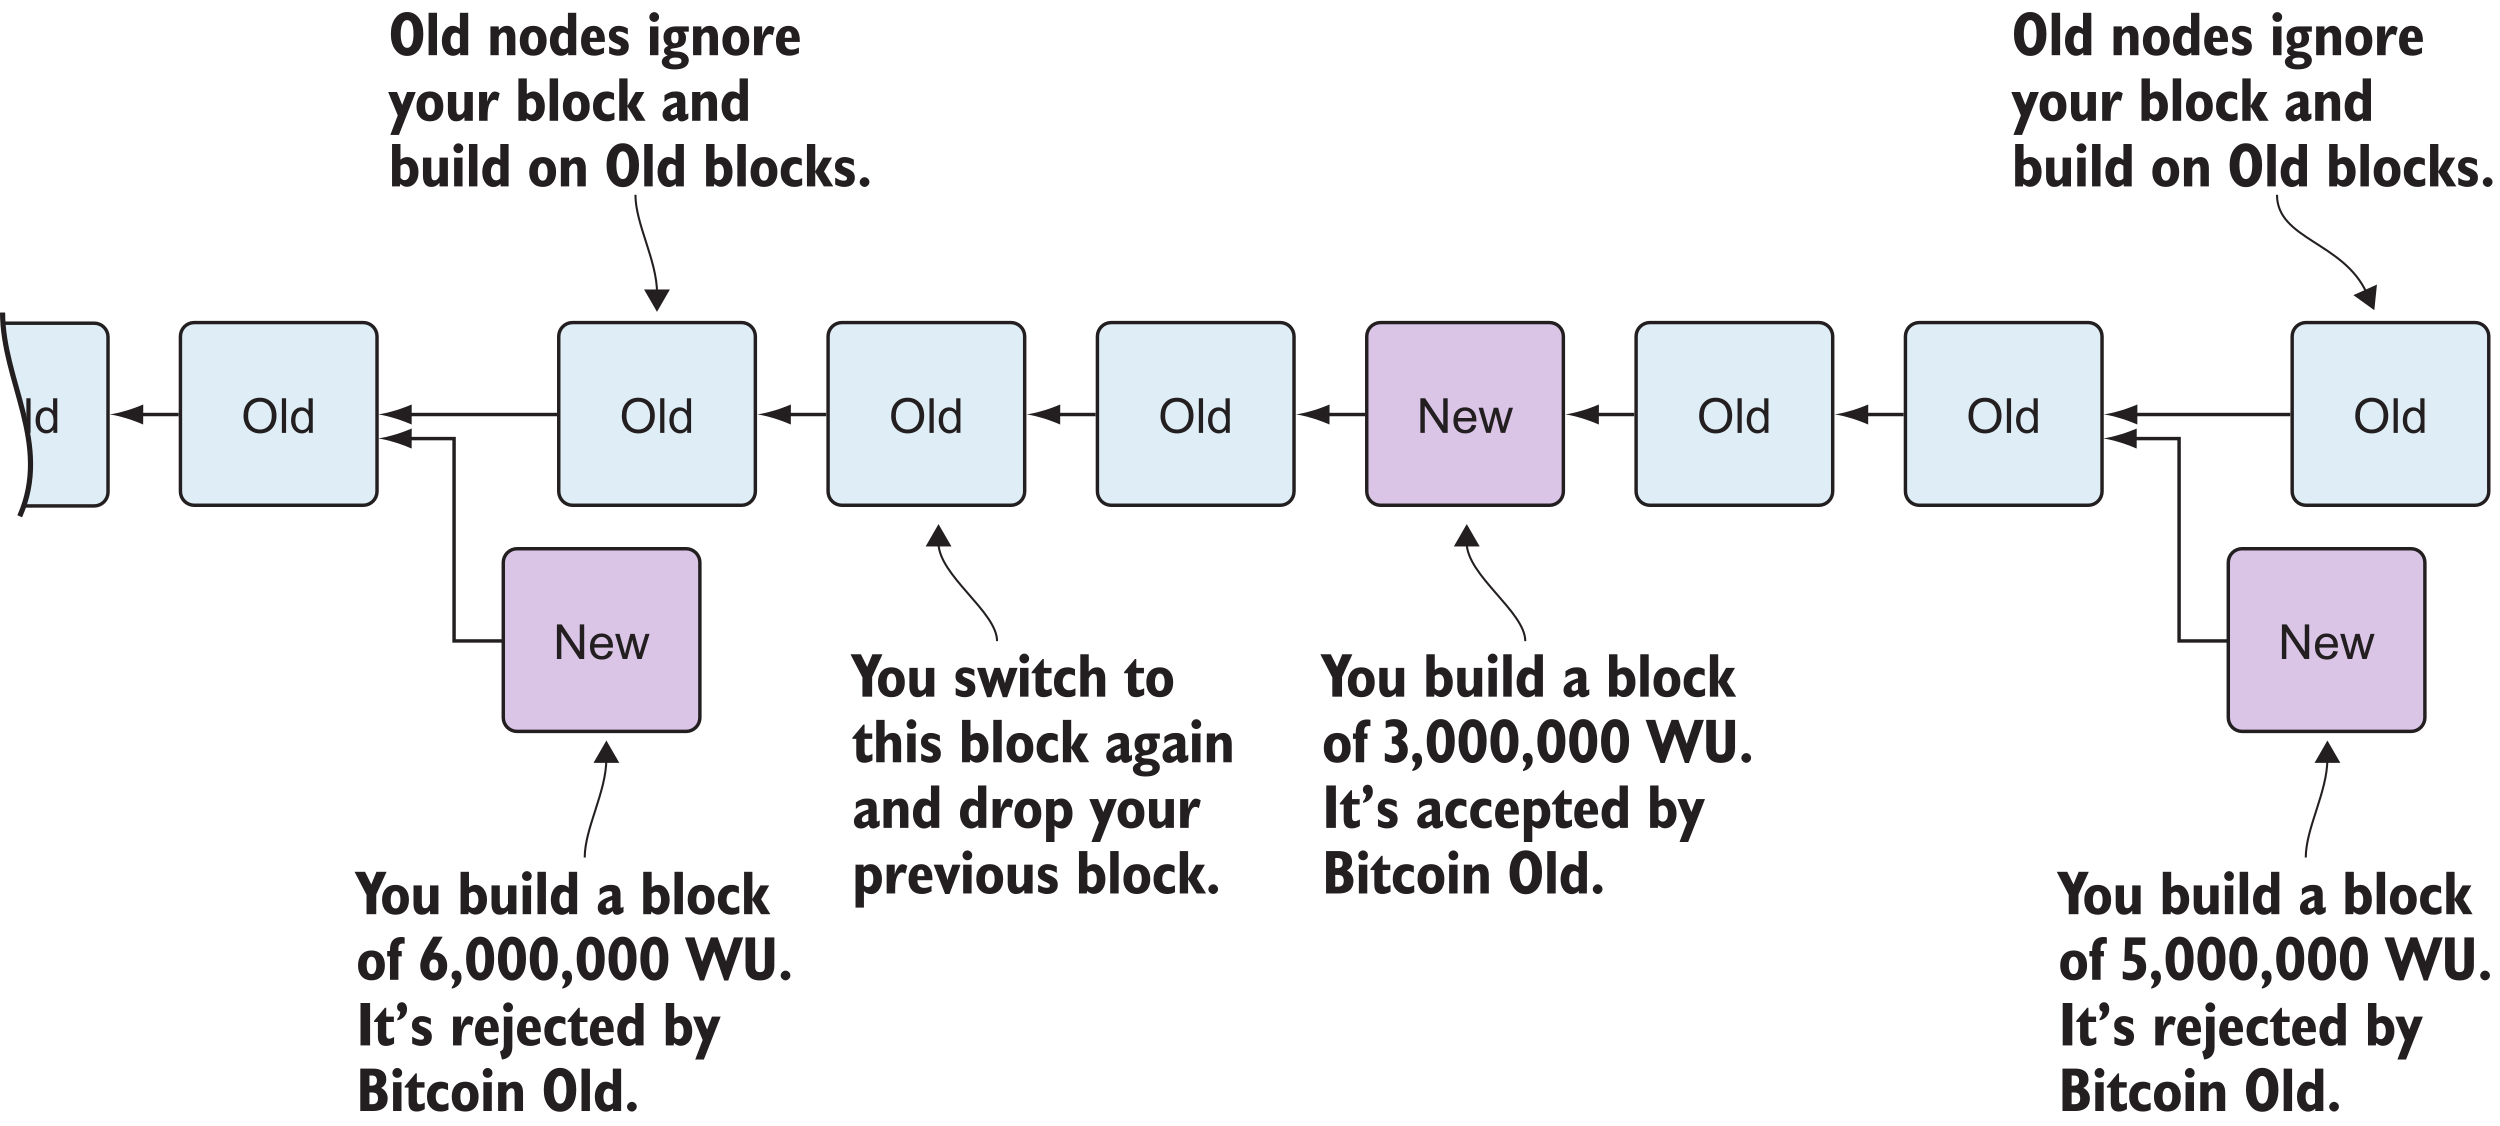 <?xml version="1.0" encoding="UTF-8"?>
<svg xmlns="http://www.w3.org/2000/svg" xmlns:xlink="http://www.w3.org/1999/xlink" width="362pt" height="163pt" viewBox="0 0 362 163" version="1.1">
<defs>
<g>
<symbol overflow="visible" id="glyph0-0">
<path style="stroke:none;" d="M 4.953 1.594 L 4.953 -6.344 L 0.453 -6.344 L 0.453 1.594 Z M 0.953 -5.844 L 4.453 -5.844 L 4.453 1.094 L 0.953 1.094 Z M 0.953 -5.844 "/>
</symbol>
<symbol overflow="visible" id="glyph0-1">
<path style="stroke:none;" d="M 1.953 -4.562 C 2.109 -4.906 2.344 -5.078 2.641 -5.078 C 2.938 -5.078 3.172 -4.906 3.328 -4.578 C 3.484 -4.219 3.562 -3.719 3.562 -3.062 C 3.562 -2.422 3.484 -1.922 3.328 -1.578 C 3.172 -1.234 2.938 -1.062 2.641 -1.062 C 2.344 -1.062 2.109 -1.234 1.953 -1.578 C 1.797 -1.922 1.703 -2.422 1.703 -3.062 C 1.703 -3.719 1.797 -4.219 1.953 -4.562 Z M 0.938 -0.766 C 1.375 -0.188 1.938 0.109 2.641 0.109 C 3.344 0.109 3.906 -0.188 4.344 -0.75 C 4.766 -1.328 4.984 -2.109 4.984 -3.062 C 4.984 -4.031 4.766 -4.812 4.344 -5.375 C 3.906 -5.953 3.344 -6.25 2.641 -6.25 C 1.938 -6.25 1.375 -5.953 0.938 -5.375 C 0.5 -4.797 0.281 -4.031 0.281 -3.062 C 0.281 -2.109 0.5 -1.344 0.938 -0.766 Z M 0.938 -0.766 "/>
</symbol>
<symbol overflow="visible" id="glyph0-2">
<path style="stroke:none;" d="M 1.688 0 L 1.688 -6.141 L 0.469 -6.141 L 0.469 0 Z M 1.688 0 "/>
</symbol>
<symbol overflow="visible" id="glyph0-3">
<path style="stroke:none;" d="M 2.562 -0.953 C 2.469 -0.906 2.359 -0.875 2.25 -0.875 C 2 -0.875 1.812 -0.984 1.688 -1.188 C 1.547 -1.391 1.484 -1.688 1.484 -2.062 C 1.484 -2.438 1.547 -2.719 1.688 -2.938 C 1.812 -3.141 2 -3.25 2.234 -3.25 C 2.344 -3.25 2.453 -3.219 2.547 -3.172 C 2.641 -3.125 2.75 -3.062 2.844 -2.969 L 2.844 -1.156 C 2.75 -1.062 2.656 -1 2.562 -0.953 Z M 2.891 0 L 4.047 0 L 4.047 -6.141 L 2.844 -6.141 L 2.844 -3.828 C 2.688 -3.969 2.516 -4.094 2.344 -4.156 C 2.172 -4.219 1.984 -4.25 1.766 -4.25 C 1.344 -4.25 0.984 -4.047 0.688 -3.641 C 0.391 -3.219 0.234 -2.703 0.234 -2.078 C 0.234 -1.438 0.391 -0.922 0.688 -0.516 C 0.984 -0.109 1.375 0.094 1.859 0.094 C 2.047 0.094 2.234 0.047 2.406 -0.031 C 2.578 -0.109 2.734 -0.219 2.875 -0.375 Z M 2.891 0 "/>
</symbol>
<symbol overflow="visible" id="glyph0-4">
<path style="stroke:none;" d=""/>
</symbol>
<symbol overflow="visible" id="glyph0-5">
<path style="stroke:none;" d="M 1.656 0 L 1.656 -2.656 C 1.766 -2.875 1.875 -3.047 1.984 -3.141 C 2.094 -3.234 2.234 -3.297 2.359 -3.297 C 2.531 -3.297 2.656 -3.234 2.734 -3.109 C 2.812 -2.984 2.844 -2.766 2.844 -2.453 L 2.844 0 L 4.062 0 L 4.062 -2.641 C 4.062 -3.156 3.953 -3.562 3.75 -3.828 C 3.547 -4.109 3.25 -4.25 2.859 -4.25 C 2.609 -4.25 2.391 -4.203 2.219 -4.109 C 2.031 -4.016 1.844 -3.859 1.672 -3.641 L 1.641 -4.172 L 0.453 -4.172 L 0.453 0 Z M 1.656 0 "/>
</symbol>
<symbol overflow="visible" id="glyph0-6">
<path style="stroke:none;" d="M 0.75 -0.5 C 1.094 -0.109 1.562 0.078 2.172 0.078 C 2.766 0.078 3.25 -0.109 3.594 -0.5 C 3.938 -0.875 4.109 -1.406 4.109 -2.078 C 4.109 -2.75 3.938 -3.281 3.594 -3.672 C 3.234 -4.062 2.766 -4.25 2.172 -4.25 C 1.578 -4.25 1.094 -4.062 0.75 -3.672 C 0.391 -3.281 0.219 -2.75 0.219 -2.078 C 0.219 -1.406 0.391 -0.875 0.75 -0.5 Z M 1.656 -3.016 C 1.766 -3.234 1.938 -3.344 2.172 -3.344 C 2.391 -3.344 2.578 -3.234 2.688 -3.016 C 2.812 -2.797 2.875 -2.5 2.875 -2.078 C 2.875 -1.672 2.812 -1.359 2.688 -1.156 C 2.578 -0.938 2.406 -0.828 2.172 -0.828 C 1.938 -0.828 1.766 -0.938 1.656 -1.141 C 1.531 -1.359 1.469 -1.672 1.469 -2.078 C 1.469 -2.5 1.531 -2.797 1.656 -3.016 Z M 1.656 -3.016 "/>
</symbol>
<symbol overflow="visible" id="glyph0-7">
<path style="stroke:none;" d="M 1.516 -2.609 C 1.516 -2.891 1.562 -3.109 1.641 -3.234 C 1.734 -3.391 1.859 -3.453 2.016 -3.453 C 2.188 -3.453 2.328 -3.391 2.406 -3.234 C 2.484 -3.094 2.531 -2.875 2.531 -2.562 L 2.531 -2.516 L 1.516 -2.516 Z M 2.969 -0.875 C 2.797 -0.844 2.641 -0.812 2.5 -0.812 C 2.172 -0.812 1.938 -0.906 1.766 -1.094 C 1.594 -1.266 1.516 -1.531 1.516 -1.875 L 1.516 -1.922 L 3.688 -1.922 C 3.688 -1.953 3.688 -1.984 3.688 -2.047 C 3.688 -2.094 3.688 -2.125 3.688 -2.141 C 3.688 -2.797 3.547 -3.312 3.266 -3.688 C 2.969 -4.062 2.562 -4.25 2.062 -4.25 C 1.5 -4.25 1.047 -4.047 0.734 -3.641 C 0.391 -3.25 0.234 -2.703 0.234 -2.016 C 0.234 -1.344 0.406 -0.828 0.734 -0.469 C 1.078 -0.094 1.562 0.078 2.172 0.078 C 2.391 0.078 2.609 0.047 2.844 -0.016 C 3.078 -0.078 3.328 -0.188 3.562 -0.312 L 3.562 -1.109 C 3.328 -1 3.125 -0.922 2.969 -0.875 Z M 2.969 -0.875 "/>
</symbol>
<symbol overflow="visible" id="glyph0-8">
<path style="stroke:none;" d="M 0.984 -0.016 C 1.203 0.047 1.406 0.078 1.609 0.078 C 2.109 0.078 2.5 -0.031 2.781 -0.266 C 3.062 -0.516 3.188 -0.844 3.188 -1.281 C 3.188 -1.578 3.109 -1.812 2.969 -2.016 C 2.797 -2.203 2.516 -2.406 2.109 -2.594 C 2.047 -2.625 1.953 -2.656 1.844 -2.703 C 1.5 -2.859 1.328 -3 1.328 -3.156 C 1.328 -3.25 1.359 -3.312 1.438 -3.359 C 1.5 -3.406 1.609 -3.422 1.75 -3.422 C 1.938 -3.422 2.141 -3.391 2.359 -3.312 C 2.578 -3.234 2.812 -3.125 3.047 -2.984 L 3.047 -3.875 C 2.828 -4 2.594 -4.094 2.375 -4.156 C 2.156 -4.219 1.938 -4.25 1.703 -4.25 C 1.297 -4.25 0.969 -4.125 0.703 -3.891 C 0.438 -3.641 0.312 -3.344 0.312 -2.969 C 0.312 -2.672 0.375 -2.438 0.531 -2.234 C 0.688 -2.047 1.062 -1.828 1.656 -1.562 C 1.812 -1.469 1.922 -1.406 1.984 -1.359 C 2.031 -1.312 2.047 -1.234 2.047 -1.156 C 2.047 -1.047 2.016 -0.969 1.938 -0.906 C 1.859 -0.859 1.75 -0.828 1.609 -0.828 C 1.438 -0.828 1.234 -0.859 1.031 -0.922 C 0.828 -1 0.609 -1.109 0.344 -1.266 L 0.344 -0.266 C 0.562 -0.156 0.781 -0.062 0.984 -0.016 Z M 0.984 -0.016 "/>
</symbol>
<symbol overflow="visible" id="glyph0-9">
<path style="stroke:none;" d="M 0.562 -5.016 C 0.703 -4.891 0.875 -4.812 1.062 -4.812 C 1.266 -4.812 1.438 -4.891 1.562 -5.016 C 1.703 -5.156 1.766 -5.312 1.766 -5.516 C 1.766 -5.719 1.703 -5.891 1.562 -6.016 C 1.438 -6.156 1.266 -6.234 1.062 -6.234 C 0.859 -6.234 0.703 -6.156 0.562 -6.016 C 0.438 -5.875 0.359 -5.719 0.359 -5.516 C 0.359 -5.312 0.438 -5.156 0.562 -5.016 Z M 1.672 0 L 1.672 -4.172 L 0.453 -4.172 L 0.453 0 Z M 1.672 0 "/>
</symbol>
<symbol overflow="visible" id="glyph0-10">
<path style="stroke:none;" d="M 2.672 0.469 C 2.812 0.547 2.875 0.672 2.875 0.844 C 2.875 1.016 2.812 1.125 2.656 1.219 C 2.5 1.297 2.281 1.344 2 1.344 C 1.688 1.344 1.469 1.312 1.328 1.234 C 1.188 1.156 1.109 1.031 1.109 0.875 C 1.109 0.703 1.188 0.562 1.344 0.484 C 1.5 0.391 1.719 0.344 2.016 0.344 C 2.312 0.344 2.531 0.391 2.672 0.469 Z M 1.516 -3.156 C 1.609 -3.297 1.75 -3.359 1.922 -3.359 C 2.109 -3.359 2.234 -3.297 2.328 -3.172 C 2.406 -3.047 2.453 -2.828 2.453 -2.531 C 2.453 -2.25 2.406 -2.047 2.328 -1.906 C 2.234 -1.781 2.109 -1.719 1.922 -1.719 C 1.75 -1.719 1.609 -1.781 1.516 -1.922 C 1.438 -2.047 1.391 -2.266 1.391 -2.531 C 1.391 -2.812 1.438 -3.031 1.516 -3.156 Z M 0.5 -1.047 C 0.391 -0.922 0.344 -0.781 0.344 -0.609 C 0.344 -0.453 0.391 -0.328 0.484 -0.219 C 0.562 -0.109 0.703 -0.031 0.875 0.031 C 0.609 0.125 0.391 0.25 0.25 0.406 C 0.109 0.562 0.031 0.734 0.031 0.938 C 0.031 1.297 0.203 1.578 0.516 1.766 C 0.844 1.969 1.297 2.062 1.875 2.062 C 2.531 2.062 3.031 1.953 3.391 1.719 C 3.75 1.484 3.938 1.156 3.938 0.734 C 3.938 0.375 3.781 0.078 3.484 -0.141 C 3.203 -0.375 2.812 -0.5 2.328 -0.516 C 2.266 -0.516 2.156 -0.531 2.047 -0.531 C 1.531 -0.562 1.281 -0.641 1.281 -0.781 C 1.281 -0.891 1.453 -0.969 1.781 -1 C 1.984 -1.016 2.141 -1.047 2.266 -1.078 C 2.688 -1.156 3 -1.312 3.219 -1.531 C 3.422 -1.766 3.531 -2.062 3.531 -2.453 C 3.531 -2.641 3.516 -2.828 3.453 -2.984 C 3.391 -3.125 3.297 -3.281 3.172 -3.406 L 3.938 -3.406 L 3.938 -4.172 L 2.141 -4.172 C 1.547 -4.172 1.094 -4.031 0.766 -3.766 C 0.438 -3.484 0.281 -3.109 0.281 -2.625 C 0.281 -2.328 0.328 -2.062 0.453 -1.859 C 0.562 -1.641 0.75 -1.469 0.984 -1.344 C 0.781 -1.266 0.609 -1.172 0.5 -1.047 Z M 0.5 -1.047 "/>
</symbol>
<symbol overflow="visible" id="glyph0-11">
<path style="stroke:none;" d="M 1.688 0 L 1.688 -0.672 C 1.688 -1.391 1.766 -1.969 1.953 -2.406 C 2.141 -2.828 2.375 -3.047 2.672 -3.047 C 2.75 -3.047 2.828 -3.031 2.922 -3 C 3 -2.969 3.078 -2.922 3.156 -2.859 L 3.438 -3.984 C 3.328 -4.062 3.188 -4.125 3.078 -4.172 C 2.953 -4.219 2.828 -4.234 2.703 -4.234 C 2.5 -4.234 2.297 -4.125 2.125 -3.875 C 1.938 -3.641 1.766 -3.266 1.625 -2.781 L 1.625 -4.172 L 0.453 -4.172 L 0.453 0 Z M 1.688 0 "/>
</symbol>
<symbol overflow="visible" id="glyph0-12">
<path style="stroke:none;" d="M 1.453 2.047 L 3.891 -4.172 L 2.625 -4.172 L 1.922 -2.297 L 1.172 -4.172 L -0.109 -4.172 L 1.281 -0.781 L 0.203 2.047 Z M 1.453 2.047 "/>
</symbol>
<symbol overflow="visible" id="glyph0-13">
<path style="stroke:none;" d="M 2.828 0 L 4.031 0 L 4.031 -4.172 L 2.812 -4.172 L 2.812 -1.516 C 2.703 -1.281 2.594 -1.125 2.5 -1.031 C 2.375 -0.922 2.25 -0.875 2.109 -0.875 C 1.938 -0.875 1.812 -0.938 1.734 -1.062 C 1.672 -1.188 1.625 -1.406 1.625 -1.703 L 1.625 -4.172 L 0.422 -4.172 L 0.422 -1.531 C 0.422 -1.016 0.516 -0.609 0.734 -0.328 C 0.938 -0.047 1.234 0.078 1.625 0.078 C 1.875 0.078 2.094 0.031 2.266 -0.062 C 2.453 -0.156 2.641 -0.312 2.812 -0.516 Z M 2.828 0 "/>
</symbol>
<symbol overflow="visible" id="glyph0-14">
<path style="stroke:none;" d="M 1.969 -3.172 C 2.062 -3.219 2.172 -3.25 2.281 -3.25 C 2.516 -3.25 2.688 -3.141 2.828 -2.938 C 2.969 -2.719 3.031 -2.438 3.031 -2.062 C 3.031 -1.703 2.969 -1.422 2.828 -1.219 C 2.688 -1.016 2.516 -0.906 2.281 -0.906 C 2.172 -0.906 2.062 -0.938 1.969 -0.984 C 1.859 -1.047 1.766 -1.125 1.672 -1.234 L 1.672 -2.969 C 1.766 -3.062 1.859 -3.125 1.969 -3.172 Z M 1.578 0 L 1.641 -0.375 C 1.797 -0.219 1.953 -0.109 2.109 -0.047 C 2.266 0.031 2.422 0.062 2.594 0.062 C 3.094 0.062 3.484 -0.141 3.812 -0.531 C 4.125 -0.922 4.281 -1.438 4.281 -2.078 C 4.281 -2.703 4.125 -3.234 3.812 -3.641 C 3.516 -4.047 3.109 -4.25 2.641 -4.25 C 2.484 -4.25 2.328 -4.219 2.156 -4.156 C 1.984 -4.094 1.828 -4 1.672 -3.875 L 1.672 -6.141 L 0.453 -6.141 L 0.453 0 Z M 1.578 0 "/>
</symbol>
<symbol overflow="visible" id="glyph0-15">
<path style="stroke:none;" d="M 3.344 -1.203 C 3.156 -1.109 3 -1.031 2.859 -0.984 C 2.719 -0.938 2.578 -0.922 2.453 -0.922 C 2.156 -0.922 1.922 -1.016 1.75 -1.219 C 1.578 -1.438 1.5 -1.703 1.5 -2.078 C 1.5 -2.438 1.578 -2.734 1.75 -2.938 C 1.922 -3.156 2.156 -3.266 2.438 -3.266 C 2.547 -3.266 2.672 -3.234 2.812 -3.188 C 2.969 -3.156 3.109 -3.094 3.281 -3 L 3.281 -3.984 C 3.109 -4.078 2.922 -4.141 2.75 -4.188 C 2.578 -4.234 2.391 -4.25 2.219 -4.25 C 1.625 -4.25 1.141 -4.062 0.781 -3.656 C 0.406 -3.266 0.234 -2.734 0.234 -2.078 C 0.234 -1.406 0.406 -0.891 0.781 -0.5 C 1.141 -0.109 1.609 0.078 2.219 0.078 C 2.406 0.078 2.594 0.062 2.797 0.016 C 2.969 -0.031 3.156 -0.094 3.344 -0.188 Z M 3.344 -1.203 "/>
</symbol>
<symbol overflow="visible" id="glyph0-16">
<path style="stroke:none;" d="M 1.641 0 L 1.641 -2.047 L 2.891 0 L 4.25 0 L 2.906 -2.156 L 4.078 -4.172 L 2.797 -4.172 L 1.641 -2.188 L 1.641 -6.141 L 0.438 -6.141 L 0.438 0 Z M 1.641 0 "/>
</symbol>
<symbol overflow="visible" id="glyph0-17">
<path style="stroke:none;" d="M 2.031 -0.891 C 1.938 -0.844 1.844 -0.828 1.75 -0.828 C 1.625 -0.828 1.531 -0.859 1.469 -0.922 C 1.406 -1 1.375 -1.094 1.375 -1.234 C 1.375 -1.406 1.453 -1.562 1.609 -1.688 C 1.75 -1.812 1.984 -1.938 2.312 -2.047 L 2.312 -1.047 C 2.219 -0.984 2.125 -0.922 2.031 -0.891 Z M 2.594 -0.031 C 2.703 0.047 2.844 0.094 3 0.094 C 3.125 0.094 3.281 0.062 3.422 0 C 3.578 -0.062 3.766 -0.156 3.953 -0.312 L 3.953 -1.094 C 3.875 -1.031 3.812 -1 3.766 -0.984 C 3.703 -0.953 3.656 -0.938 3.641 -0.938 C 3.594 -0.938 3.562 -0.953 3.547 -0.984 C 3.531 -1 3.516 -1.031 3.516 -1.094 L 3.516 -2.906 C 3.516 -3.391 3.406 -3.719 3.188 -3.938 C 2.969 -4.156 2.609 -4.25 2.125 -4.25 C 1.828 -4.25 1.531 -4.219 1.281 -4.109 C 1.016 -4.016 0.75 -3.875 0.5 -3.688 L 0.5 -2.734 C 0.719 -2.938 0.938 -3.094 1.172 -3.188 C 1.406 -3.281 1.641 -3.344 1.875 -3.344 C 2.031 -3.344 2.141 -3.312 2.219 -3.266 C 2.281 -3.203 2.312 -3.125 2.312 -3.016 L 2.312 -2.672 C 1.547 -2.438 1.016 -2.172 0.688 -1.906 C 0.375 -1.641 0.219 -1.328 0.219 -0.953 C 0.219 -0.641 0.312 -0.391 0.5 -0.188 C 0.688 0 0.938 0.094 1.25 0.094 C 1.438 0.094 1.625 0.047 1.797 -0.031 C 1.969 -0.109 2.172 -0.266 2.375 -0.453 C 2.438 -0.266 2.5 -0.125 2.594 -0.031 Z M 2.594 -0.031 "/>
</symbol>
<symbol overflow="visible" id="glyph0-18">
<path style="stroke:none;" d="M 0.609 -0.141 C 0.75 0 0.906 0.078 1.094 0.078 C 1.281 0.078 1.453 0 1.578 -0.141 C 1.719 -0.266 1.797 -0.438 1.797 -0.625 C 1.797 -0.812 1.734 -0.984 1.594 -1.109 C 1.453 -1.25 1.281 -1.328 1.094 -1.328 C 0.906 -1.328 0.75 -1.25 0.609 -1.109 C 0.469 -0.969 0.391 -0.812 0.391 -0.625 C 0.391 -0.438 0.469 -0.266 0.609 -0.141 Z M 0.609 -0.141 "/>
</symbol>
<symbol overflow="visible" id="glyph0-19">
<path style="stroke:none;" d="M 2.859 0 L 2.859 -2.859 L 4.359 -6.141 L 2.891 -6.141 L 2.141 -4.312 L 1.234 -6.141 L -0.281 -6.141 L 1.453 -2.797 L 1.453 0 Z M 2.859 0 "/>
</symbol>
<symbol overflow="visible" id="glyph0-20">
<path style="stroke:none;" d="M 2 0.078 L 2.703 -1.938 C 2.734 -2.031 2.766 -2.109 2.781 -2.219 C 2.812 -2.312 2.828 -2.438 2.859 -2.562 C 2.875 -2.438 2.891 -2.312 2.922 -2.203 C 2.938 -2.109 2.969 -2 3 -1.922 L 3.656 0.078 L 4.297 0.078 L 5.812 -4.172 L 4.609 -4.172 L 4.156 -2.641 L 4.141 -2.625 C 4.062 -2.328 4 -2.094 3.969 -1.922 C 3.938 -2.062 3.906 -2.203 3.875 -2.328 C 3.828 -2.453 3.797 -2.562 3.766 -2.656 L 3.25 -4.172 L 2.438 -4.172 L 1.891 -2.562 C 1.859 -2.469 1.828 -2.359 1.797 -2.266 C 1.766 -2.156 1.75 -2.047 1.734 -1.922 C 1.734 -1.969 1.719 -2.031 1.703 -2.094 C 1.656 -2.344 1.625 -2.516 1.594 -2.594 L 1.125 -4.172 L -0.078 -4.172 L 1.375 0.078 Z M 2 0.078 "/>
</symbol>
<symbol overflow="visible" id="glyph0-21">
<path style="stroke:none;" d="M 0 -3.562 L 0 -3.391 L 0.562 -3.391 L 0.562 -1.281 C 0.562 -0.812 0.656 -0.484 0.859 -0.25 C 1.047 -0.031 1.344 0.078 1.75 0.078 C 1.938 0.078 2.141 0.047 2.328 -0.016 C 2.516 -0.062 2.703 -0.156 2.906 -0.281 L 2.906 -1.219 C 2.734 -1.125 2.578 -1.062 2.484 -1.031 C 2.375 -0.984 2.297 -0.969 2.219 -0.969 C 2.062 -0.969 1.953 -1.016 1.875 -1.109 C 1.812 -1.203 1.766 -1.344 1.766 -1.531 L 1.766 -3.391 L 2.875 -3.391 L 2.875 -4.172 L 1.766 -4.172 L 1.766 -5.453 L 1.578 -5.453 Z M 0 -3.562 "/>
</symbol>
<symbol overflow="visible" id="glyph0-22">
<path style="stroke:none;" d="M 1.672 0 L 1.672 -2.656 C 1.781 -2.875 1.891 -3.047 2 -3.141 C 2.109 -3.234 2.234 -3.297 2.375 -3.297 C 2.547 -3.297 2.672 -3.234 2.75 -3.109 C 2.828 -2.969 2.859 -2.75 2.859 -2.453 L 2.859 0 L 4.062 0 L 4.062 -2.641 C 4.062 -3.156 3.969 -3.562 3.766 -3.828 C 3.562 -4.109 3.266 -4.25 2.875 -4.25 C 2.625 -4.25 2.406 -4.203 2.219 -4.109 C 2.047 -4.016 1.859 -3.859 1.672 -3.641 L 1.672 -6.141 L 0.453 -6.141 L 0.453 0 Z M 1.672 0 "/>
</symbol>
<symbol overflow="visible" id="glyph0-23">
<path style="stroke:none;" d="M 1.938 -3.219 C 2.047 -3.266 2.156 -3.281 2.266 -3.281 C 2.5 -3.281 2.688 -3.188 2.828 -2.984 C 2.969 -2.766 3.031 -2.484 3.031 -2.109 C 3.031 -1.734 2.969 -1.453 2.828 -1.234 C 2.688 -1.031 2.516 -0.922 2.281 -0.922 C 2.172 -0.922 2.062 -0.938 1.969 -0.984 C 1.859 -1.031 1.766 -1.109 1.672 -1.203 L 1.672 -3 C 1.75 -3.109 1.859 -3.172 1.938 -3.219 Z M 1.672 2.047 L 1.672 -0.344 C 1.828 -0.188 1.984 -0.078 2.172 -0.016 C 2.344 0.047 2.531 0.094 2.734 0.094 C 3.156 0.094 3.531 -0.109 3.828 -0.516 C 4.125 -0.938 4.281 -1.453 4.281 -2.078 C 4.281 -2.719 4.125 -3.25 3.812 -3.656 C 3.516 -4.062 3.125 -4.25 2.656 -4.25 C 2.453 -4.25 2.266 -4.219 2.094 -4.141 C 1.922 -4.062 1.766 -3.938 1.641 -3.781 L 1.609 -4.172 L 0.453 -4.172 L 0.453 2.047 Z M 1.672 2.047 "/>
</symbol>
<symbol overflow="visible" id="glyph0-24">
<path style="stroke:none;" d="M 2.203 0.078 L 3.797 -4.172 L 2.625 -4.172 L 2.094 -2.641 C 2.047 -2.531 2.016 -2.422 1.984 -2.297 C 1.953 -2.172 1.922 -2.047 1.906 -1.922 C 1.875 -2.062 1.844 -2.219 1.812 -2.328 C 1.766 -2.453 1.75 -2.562 1.703 -2.656 L 1.203 -4.172 L -0.094 -4.172 L 1.562 0.078 Z M 2.203 0.078 "/>
</symbol>
<symbol overflow="visible" id="glyph0-25">
<path style="stroke:none;" d="M 1.719 0 L 1.719 -3.391 L 2.203 -3.391 L 2.203 -4.172 L 1.719 -4.172 L 1.719 -4.484 C 1.719 -4.766 1.766 -4.953 1.875 -5.078 C 1.969 -5.188 2.141 -5.25 2.344 -5.25 C 2.391 -5.25 2.453 -5.25 2.547 -5.234 C 2.578 -5.234 2.609 -5.219 2.625 -5.219 L 2.625 -6.141 C 2.562 -6.156 2.484 -6.172 2.406 -6.188 C 2.328 -6.188 2.25 -6.203 2.156 -6.203 C 1.625 -6.203 1.203 -6.047 0.922 -5.734 C 0.641 -5.422 0.5 -4.969 0.5 -4.375 C 0.5 -4.359 0.5 -4.312 0.5 -4.281 C 0.5 -4.234 0.5 -4.188 0.5 -4.172 L 0.094 -4.172 L 0.094 -3.391 L 0.5 -3.391 L 0.5 0 Z M 1.719 0 "/>
</symbol>
<symbol overflow="visible" id="glyph0-26">
<path style="stroke:none;" d="M 0.781 0.031 C 1.016 0.078 1.219 0.109 1.438 0.109 C 2.047 0.109 2.516 -0.062 2.875 -0.406 C 3.25 -0.75 3.422 -1.203 3.422 -1.75 C 3.422 -2.109 3.344 -2.406 3.188 -2.656 C 3.047 -2.922 2.812 -3.125 2.5 -3.281 C 2.766 -3.406 2.984 -3.594 3.109 -3.812 C 3.25 -4.031 3.328 -4.297 3.328 -4.594 C 3.328 -5.109 3.156 -5.5 2.828 -5.797 C 2.5 -6.094 2.047 -6.25 1.5 -6.25 C 1.281 -6.25 1.078 -6.234 0.859 -6.188 C 0.641 -6.141 0.438 -6.078 0.219 -6 L 0.219 -4.922 C 0.406 -5.016 0.594 -5.078 0.766 -5.125 C 0.938 -5.172 1.094 -5.188 1.25 -5.188 C 1.516 -5.188 1.703 -5.125 1.859 -5 C 2 -4.875 2.062 -4.703 2.062 -4.484 C 2.062 -4.25 1.984 -4.062 1.828 -3.938 C 1.672 -3.797 1.453 -3.734 1.172 -3.734 L 1.109 -3.734 L 1.109 -2.688 L 1.141 -2.688 C 1.469 -2.688 1.719 -2.625 1.891 -2.469 C 2.062 -2.328 2.156 -2.125 2.156 -1.844 C 2.156 -1.594 2.062 -1.391 1.922 -1.234 C 1.75 -1.078 1.531 -1 1.266 -1 C 1.109 -1 0.938 -1.031 0.75 -1.094 C 0.562 -1.141 0.344 -1.234 0.094 -1.359 L 0.094 -0.219 C 0.328 -0.109 0.562 -0.031 0.781 0.031 Z M 0.781 0.031 "/>
</symbol>
<symbol overflow="visible" id="glyph0-27">
<path style="stroke:none;" d="M 0.375 1.281 C 0.797 1.203 1.141 1 1.391 0.719 C 1.656 0.406 1.781 0.062 1.781 -0.328 C 1.781 -0.641 1.719 -0.906 1.578 -1.078 C 1.453 -1.266 1.266 -1.344 1.031 -1.344 C 0.844 -1.344 0.672 -1.281 0.547 -1.156 C 0.406 -1.016 0.344 -0.844 0.344 -0.641 C 0.344 -0.469 0.391 -0.328 0.453 -0.219 C 0.531 -0.109 0.641 -0.031 0.797 0.031 C 0.781 0.25 0.75 0.438 0.672 0.609 C 0.609 0.766 0.5 0.906 0.375 1.047 Z M 0.375 1.281 "/>
</symbol>
<symbol overflow="visible" id="glyph0-28">
<path style="stroke:none;" d="M 1.75 -4.609 C 1.859 -4.938 2.047 -5.109 2.297 -5.109 C 2.562 -5.109 2.75 -4.953 2.859 -4.609 C 2.984 -4.281 3.047 -3.766 3.047 -3.062 C 3.047 -2.375 2.984 -1.859 2.859 -1.531 C 2.75 -1.203 2.562 -1.031 2.297 -1.031 C 2.047 -1.031 1.859 -1.203 1.75 -1.531 C 1.625 -1.859 1.562 -2.375 1.562 -3.062 C 1.562 -3.766 1.625 -4.281 1.75 -4.609 Z M 0.828 -0.75 C 1.203 -0.188 1.688 0.109 2.297 0.109 C 2.922 0.109 3.422 -0.188 3.781 -0.75 C 4.156 -1.312 4.328 -2.094 4.328 -3.062 C 4.328 -4.047 4.156 -4.828 3.781 -5.406 C 3.422 -5.969 2.922 -6.25 2.297 -6.25 C 1.688 -6.25 1.203 -5.953 0.828 -5.391 C 0.453 -4.812 0.266 -4.047 0.266 -3.062 C 0.266 -2.094 0.453 -1.328 0.828 -0.75 Z M 0.828 -0.75 "/>
</symbol>
<symbol overflow="visible" id="glyph0-29">
<path style="stroke:none;" d="M 2.578 0.109 L 4.047 -4.109 L 5.5 0.109 L 6.078 0.109 L 8.25 -6.141 L 6.906 -6.141 L 5.766 -2.672 L 4.547 -6.141 L 3.562 -6.141 L 2.297 -2.641 L 1.203 -6.141 L -0.188 -6.141 L 1.969 0.109 Z M 2.578 0.109 "/>
</symbol>
<symbol overflow="visible" id="glyph0-30">
<path style="stroke:none;" d="M 0.531 -2.031 C 0.531 -1.344 0.719 -0.812 1.078 -0.453 C 1.438 -0.078 1.938 0.094 2.625 0.094 C 3.297 0.094 3.812 -0.078 4.172 -0.453 C 4.516 -0.812 4.703 -1.344 4.703 -2.031 L 4.703 -6.141 L 3.328 -6.141 L 3.328 -1.984 C 3.328 -1.672 3.281 -1.438 3.172 -1.312 C 3.062 -1.172 2.875 -1.109 2.625 -1.109 C 2.359 -1.109 2.188 -1.172 2.078 -1.312 C 1.969 -1.438 1.922 -1.672 1.922 -1.984 L 1.922 -6.141 L 0.531 -6.141 Z M 0.531 -2.031 "/>
</symbol>
<symbol overflow="visible" id="glyph0-31">
<path style="stroke:none;" d="M 1.969 0 L 1.969 -6.141 L 0.578 -6.141 L 0.578 0 Z M 1.969 0 "/>
</symbol>
<symbol overflow="visible" id="glyph0-32">
<path style="stroke:none;" d="M 0.375 -3.625 C 0.797 -3.703 1.141 -3.906 1.391 -4.188 C 1.656 -4.484 1.781 -4.844 1.781 -5.234 C 1.781 -5.547 1.719 -5.797 1.578 -5.969 C 1.453 -6.156 1.266 -6.25 1.031 -6.25 C 0.844 -6.25 0.672 -6.188 0.547 -6.047 C 0.406 -5.922 0.344 -5.75 0.344 -5.547 C 0.344 -5.375 0.391 -5.234 0.453 -5.125 C 0.531 -5.016 0.641 -4.938 0.797 -4.875 C 0.781 -4.656 0.75 -4.453 0.672 -4.297 C 0.609 -4.125 0.5 -3.984 0.375 -3.859 Z M 0.375 -3.625 "/>
</symbol>
<symbol overflow="visible" id="glyph0-33">
<path style="stroke:none;" d="M 1.875 -2.688 L 2.203 -2.688 C 2.516 -2.688 2.75 -2.625 2.891 -2.5 C 3.031 -2.359 3.109 -2.141 3.109 -1.844 C 3.109 -1.562 3.047 -1.344 2.906 -1.203 C 2.766 -1.062 2.578 -0.984 2.297 -0.984 L 1.875 -0.984 Z M 1.875 -5.141 L 2.203 -5.141 C 2.469 -5.141 2.656 -5.078 2.766 -4.969 C 2.891 -4.844 2.953 -4.656 2.953 -4.406 C 2.953 -4.141 2.891 -3.953 2.75 -3.844 C 2.625 -3.719 2.406 -3.672 2.094 -3.672 L 1.875 -3.672 Z M 2.391 0 C 3.078 0 3.609 -0.156 3.969 -0.469 C 4.328 -0.781 4.516 -1.234 4.516 -1.844 C 4.516 -2.172 4.422 -2.453 4.266 -2.719 C 4.109 -2.969 3.875 -3.188 3.562 -3.344 C 3.828 -3.484 4.016 -3.656 4.125 -3.859 C 4.25 -4.062 4.312 -4.297 4.312 -4.594 C 4.312 -5.078 4.156 -5.469 3.828 -5.734 C 3.484 -6.016 3.031 -6.141 2.438 -6.141 L 0.547 -6.141 L 0.547 0 Z M 2.391 0 "/>
</symbol>
<symbol overflow="visible" id="glyph0-34">
<path style="stroke:none;" d="M 1.75 -2.703 C 1.875 -2.875 2.031 -2.953 2.234 -2.953 C 2.453 -2.953 2.625 -2.875 2.734 -2.703 C 2.844 -2.531 2.891 -2.297 2.891 -1.984 C 2.891 -1.672 2.844 -1.422 2.734 -1.266 C 2.625 -1.094 2.453 -1.016 2.234 -1.016 C 2.031 -1.016 1.875 -1.094 1.75 -1.266 C 1.641 -1.422 1.594 -1.672 1.594 -1.984 C 1.594 -2.297 1.641 -2.531 1.75 -2.703 Z M 3.516 -6.25 L 2.141 -6.25 L 1.703 -5.531 L 1.672 -5.469 C 0.734 -3.969 0.266 -2.828 0.266 -2.062 C 0.266 -1.406 0.453 -0.891 0.797 -0.484 C 1.156 -0.094 1.625 0.109 2.203 0.109 C 2.781 0.109 3.266 -0.094 3.625 -0.484 C 4 -0.891 4.172 -1.406 4.172 -2.031 C 4.172 -2.594 4.016 -3.062 3.719 -3.406 C 3.406 -3.766 3 -3.938 2.516 -3.938 C 2.469 -3.938 2.438 -3.938 2.375 -3.938 C 2.328 -3.938 2.266 -3.922 2.172 -3.922 Z M 3.516 -6.25 "/>
</symbol>
<symbol overflow="visible" id="glyph0-35">
<path style="stroke:none;" d="M 0.562 -5.016 C 0.719 -4.891 0.875 -4.812 1.078 -4.812 C 1.266 -4.812 1.438 -4.891 1.578 -5.016 C 1.703 -5.156 1.781 -5.312 1.781 -5.516 C 1.781 -5.719 1.703 -5.891 1.578 -6.016 C 1.438 -6.156 1.266 -6.234 1.078 -6.234 C 0.875 -6.234 0.719 -6.156 0.562 -6.016 C 0.438 -5.875 0.359 -5.719 0.359 -5.516 C 0.359 -5.328 0.438 -5.156 0.562 -5.016 Z M 0.188 2.047 C 0.688 1.984 1.047 1.797 1.312 1.484 C 1.562 1.172 1.688 0.75 1.688 0.219 L 1.688 -4.172 L 0.453 -4.172 L 0.453 -0.125 C 0.453 0.188 0.406 0.406 0.328 0.562 C 0.25 0.688 0.094 0.797 -0.109 0.875 Z M 0.188 2.047 "/>
</symbol>
<symbol overflow="visible" id="glyph0-36">
<path style="stroke:none;" d="M 0.922 0.031 C 1.156 0.078 1.391 0.094 1.625 0.094 C 2.266 0.094 2.766 -0.078 3.141 -0.438 C 3.516 -0.797 3.703 -1.266 3.703 -1.859 C 3.703 -2.438 3.531 -2.891 3.172 -3.219 C 2.828 -3.562 2.344 -3.719 1.734 -3.719 L 1.688 -3.719 L 1.734 -5.047 L 3.578 -5.047 L 3.578 -6.141 L 0.672 -6.141 L 0.547 -2.688 C 0.672 -2.703 0.781 -2.734 0.891 -2.734 C 1.016 -2.75 1.109 -2.75 1.203 -2.75 C 1.594 -2.75 1.891 -2.688 2.094 -2.531 C 2.297 -2.375 2.406 -2.156 2.406 -1.875 C 2.406 -1.609 2.312 -1.406 2.125 -1.234 C 1.938 -1.078 1.688 -1 1.391 -1 C 1.203 -1 1.031 -1.016 0.844 -1.062 C 0.656 -1.109 0.484 -1.172 0.312 -1.266 L 0.312 -0.156 C 0.5 -0.078 0.719 -0.016 0.922 0.031 Z M 0.922 0.031 "/>
</symbol>
<symbol overflow="visible" id="glyph1-0">
<path style="stroke:none;" d="M 4.375 0 L 4.375 -4.375 L 0.875 -4.375 L 0.875 0 Z M 0.984 -4.266 L 4.266 -4.266 L 4.266 -0.109 L 0.984 -0.109 Z M 0.984 -4.266 "/>
</symbol>
<symbol overflow="visible" id="glyph1-1">
<path style="stroke:none;" d="M 0.625 -1.188 C 0.812 -0.797 1.094 -0.484 1.469 -0.266 C 1.844 -0.031 2.266 0.078 2.734 0.078 C 3.172 0.078 3.578 -0.016 3.953 -0.219 C 4.328 -0.438 4.625 -0.734 4.828 -1.141 C 5.031 -1.531 5.125 -1.984 5.125 -2.5 C 5.125 -3 5.031 -3.438 4.844 -3.844 C 4.641 -4.234 4.359 -4.547 3.984 -4.766 C 3.625 -4.984 3.203 -5.094 2.734 -5.094 C 2.031 -5.094 1.453 -4.859 1.016 -4.391 C 0.562 -3.922 0.344 -3.266 0.344 -2.438 C 0.344 -2 0.438 -1.578 0.625 -1.188 Z M 1.531 -4.031 C 1.875 -4.359 2.266 -4.516 2.734 -4.516 C 3.078 -4.516 3.359 -4.438 3.641 -4.266 C 3.906 -4.109 4.109 -3.875 4.234 -3.562 C 4.375 -3.266 4.438 -2.906 4.438 -2.5 C 4.438 -1.859 4.281 -1.359 3.969 -1.016 C 3.641 -0.656 3.234 -0.484 2.734 -0.484 C 2.234 -0.484 1.828 -0.656 1.516 -1 C 1.188 -1.344 1.016 -1.828 1.016 -2.422 C 1.016 -3.172 1.188 -3.719 1.531 -4.031 Z M 1.531 -4.031 "/>
</symbol>
<symbol overflow="visible" id="glyph1-2">
<path style="stroke:none;" d="M 1.062 0 L 1.062 -5.016 L 0.453 -5.016 L 0.453 0 Z M 1.062 0 "/>
</symbol>
<symbol overflow="visible" id="glyph1-3">
<path style="stroke:none;" d="M 3.375 0 L 3.375 -5.016 L 2.766 -5.016 L 2.766 -3.203 C 2.656 -3.359 2.516 -3.484 2.344 -3.562 C 2.172 -3.656 1.984 -3.703 1.766 -3.703 C 1.469 -3.703 1.203 -3.641 0.953 -3.469 C 0.719 -3.312 0.531 -3.094 0.406 -2.797 C 0.297 -2.5 0.234 -2.172 0.234 -1.812 C 0.234 -1.438 0.297 -1.109 0.438 -0.828 C 0.562 -0.547 0.75 -0.328 1 -0.156 C 1.234 0 1.5 0.078 1.797 0.078 C 2.234 0.078 2.578 -0.109 2.812 -0.469 L 2.812 0 Z M 1.141 -2.859 C 1.328 -3.094 1.547 -3.203 1.828 -3.203 C 2.109 -3.203 2.344 -3.078 2.531 -2.844 C 2.719 -2.625 2.828 -2.25 2.828 -1.75 C 2.828 -1.312 2.734 -0.969 2.547 -0.75 C 2.359 -0.531 2.125 -0.422 1.844 -0.422 C 1.578 -0.422 1.344 -0.531 1.156 -0.766 C 0.953 -1 0.859 -1.344 0.859 -1.812 C 0.859 -2.281 0.953 -2.641 1.141 -2.859 Z M 1.141 -2.859 "/>
</symbol>
<symbol overflow="visible" id="glyph1-4">
<path style="stroke:none;" d="M 1.172 0 L 1.172 -3.938 L 3.797 0 L 4.484 0 L 4.484 -5.016 L 3.844 -5.016 L 3.844 -1.078 L 1.219 -5.016 L 0.531 -5.016 L 0.531 0 Z M 1.172 0 "/>
</symbol>
<symbol overflow="visible" id="glyph1-5">
<path style="stroke:none;" d="M 2.562 -0.609 C 2.406 -0.484 2.219 -0.422 1.984 -0.422 C 1.688 -0.422 1.422 -0.531 1.219 -0.734 C 1.016 -0.953 0.906 -1.266 0.891 -1.656 L 3.594 -1.656 C 3.594 -1.734 3.594 -1.781 3.594 -1.812 C 3.594 -2.422 3.438 -2.891 3.141 -3.219 C 2.828 -3.547 2.438 -3.703 1.953 -3.703 C 1.453 -3.703 1.047 -3.547 0.734 -3.203 C 0.406 -2.875 0.266 -2.391 0.266 -1.781 C 0.266 -1.203 0.406 -0.734 0.734 -0.406 C 1.031 -0.078 1.453 0.078 1.984 0.078 C 2.406 0.078 2.75 -0.031 3.031 -0.234 C 3.297 -0.438 3.484 -0.719 3.578 -1.094 L 2.938 -1.172 C 2.844 -0.922 2.719 -0.734 2.562 -0.609 Z M 1.25 -2.922 C 1.438 -3.109 1.672 -3.203 1.953 -3.203 C 2.266 -3.203 2.516 -3.094 2.719 -2.844 C 2.844 -2.688 2.922 -2.469 2.953 -2.156 L 0.922 -2.156 C 0.938 -2.484 1.047 -2.734 1.25 -2.922 Z M 1.25 -2.922 "/>
</symbol>
<symbol overflow="visible" id="glyph1-6">
<path style="stroke:none;" d="M 1.766 0 L 2.5 -2.797 L 2.641 -2.172 L 3.234 0 L 3.859 0 L 5 -3.641 L 4.406 -3.641 L 3.766 -1.531 L 3.562 -0.828 L 3.391 -1.531 L 2.844 -3.641 L 2.219 -3.641 L 1.641 -1.5 C 1.516 -1.047 1.453 -0.797 1.453 -0.75 L 1.234 -1.547 L 0.656 -3.641 L 0.016 -3.641 L 1.109 0 Z M 1.766 0 "/>
</symbol>
</g>
<clipPath id="clip1">
  <path d="M 0 46 L 16 46 L 16 74 L 0 74 Z M 0 46 "/>
</clipPath>
<clipPath id="clip2">
  <path d="M 17.523 45.203 L 0.406 45.203 C 0.512 55.988 7.453 63.895 2.855 74.758 L 17.523 74.758 Z M 17.523 45.203 "/>
</clipPath>
</defs>
<g id="surface1">
<g style="fill:rgb(13.73%,12.16%,12.549%);fill-opacity:1;">
  <use xlink:href="#glyph0-1" x="56.315" y="7.99"/>
  <use xlink:href="#glyph0-2" x="61.589" y="7.99"/>
  <use xlink:href="#glyph0-3" x="63.749" y="7.99"/>
  <use xlink:href="#glyph0-4" x="68.258" y="7.99"/>
  <use xlink:href="#glyph0-5" x="70.562" y="7.99"/>
  <use xlink:href="#glyph0-6" x="75.044" y="7.99"/>
  <use xlink:href="#glyph0-3" x="79.391" y="7.99"/>
  <use xlink:href="#glyph0-7" x="83.9" y="7.99"/>
  <use xlink:href="#glyph0-8" x="87.86" y="7.99"/>
  <use xlink:href="#glyph0-4" x="91.361" y="7.99"/>
  <use xlink:href="#glyph0-9" x="93.665" y="7.99"/>
  <use xlink:href="#glyph0-10" x="95.798" y="7.99"/>
  <use xlink:href="#glyph0-5" x="99.902" y="7.99"/>
  <use xlink:href="#glyph0-6" x="104.384" y="7.99"/>
  <use xlink:href="#glyph0-11" x="108.731" y="7.99"/>
  <use xlink:href="#glyph0-7" x="112.124" y="7.99"/>
</g>
<g style="fill:rgb(13.73%,12.16%,12.549%);fill-opacity:1;">
  <use xlink:href="#glyph0-12" x="56.315" y="17.49"/>
  <use xlink:href="#glyph0-6" x="60.086" y="17.49"/>
  <use xlink:href="#glyph0-13" x="64.433" y="17.49"/>
  <use xlink:href="#glyph0-11" x="68.915" y="17.49"/>
  <use xlink:href="#glyph0-4" x="72.308" y="17.49"/>
  <use xlink:href="#glyph0-14" x="74.612" y="17.49"/>
  <use xlink:href="#glyph0-2" x="79.121" y="17.49"/>
  <use xlink:href="#glyph0-6" x="81.281" y="17.49"/>
  <use xlink:href="#glyph0-15" x="85.628" y="17.49"/>
  <use xlink:href="#glyph0-16" x="89.228" y="17.49"/>
  <use xlink:href="#glyph0-4" x="93.413" y="17.49"/>
  <use xlink:href="#glyph0-17" x="95.717" y="17.49"/>
  <use xlink:href="#glyph0-5" x="99.767" y="17.49"/>
  <use xlink:href="#glyph0-3" x="104.249" y="17.49"/>
</g>
<g style="fill:rgb(13.73%,12.16%,12.549%);fill-opacity:1;">
  <use xlink:href="#glyph0-14" x="56.315" y="26.99"/>
  <use xlink:href="#glyph0-13" x="60.824" y="26.99"/>
  <use xlink:href="#glyph0-9" x="65.306" y="26.99"/>
  <use xlink:href="#glyph0-2" x="67.439" y="26.99"/>
  <use xlink:href="#glyph0-3" x="69.599" y="26.99"/>
  <use xlink:href="#glyph0-4" x="74.108" y="26.99"/>
  <use xlink:href="#glyph0-6" x="76.412" y="26.99"/>
  <use xlink:href="#glyph0-5" x="80.759" y="26.99"/>
  <use xlink:href="#glyph0-4" x="85.241" y="26.99"/>
  <use xlink:href="#glyph0-1" x="87.545" y="26.99"/>
  <use xlink:href="#glyph0-2" x="92.819" y="26.99"/>
  <use xlink:href="#glyph0-3" x="94.979" y="26.99"/>
  <use xlink:href="#glyph0-4" x="99.488" y="26.99"/>
  <use xlink:href="#glyph0-14" x="101.792" y="26.99"/>
  <use xlink:href="#glyph0-2" x="106.301" y="26.99"/>
  <use xlink:href="#glyph0-6" x="108.461" y="26.99"/>
  <use xlink:href="#glyph0-15" x="112.808" y="26.99"/>
  <use xlink:href="#glyph0-16" x="116.408" y="26.99"/>
  <use xlink:href="#glyph0-8" x="120.593" y="26.99"/>
  <use xlink:href="#glyph0-18" x="124.094" y="26.99"/>
</g>
<g style="fill:rgb(13.73%,12.16%,12.549%);fill-opacity:1;">
  <use xlink:href="#glyph0-1" x="291.341" y="7.99"/>
  <use xlink:href="#glyph0-2" x="296.615" y="7.99"/>
  <use xlink:href="#glyph0-3" x="298.775" y="7.99"/>
  <use xlink:href="#glyph0-4" x="303.284" y="7.99"/>
  <use xlink:href="#glyph0-5" x="305.588" y="7.99"/>
  <use xlink:href="#glyph0-6" x="310.07" y="7.99"/>
</g>
<g style="fill:rgb(13.73%,12.16%,12.549%);fill-opacity:1;">
  <use xlink:href="#glyph0-3" x="314.416" y="7.99"/>
</g>
<g style="fill:rgb(13.73%,12.16%,12.549%);fill-opacity:1;">
  <use xlink:href="#glyph0-7" x="318.926" y="7.99"/>
</g>
<g style="fill:rgb(13.73%,12.16%,12.549%);fill-opacity:1;">
  <use xlink:href="#glyph0-8" x="322.885" y="7.99"/>
</g>
<g style="fill:rgb(13.73%,12.16%,12.549%);fill-opacity:1;">
  <use xlink:href="#glyph0-4" x="326.387" y="7.99"/>
</g>
<g style="fill:rgb(13.73%,12.16%,12.549%);fill-opacity:1;">
  <use xlink:href="#glyph0-9" x="328.69" y="7.99"/>
</g>
<g style="fill:rgb(13.73%,12.16%,12.549%);fill-opacity:1;">
  <use xlink:href="#glyph0-10" x="330.821" y="7.99"/>
  <use xlink:href="#glyph0-5" x="334.925" y="7.99"/>
  <use xlink:href="#glyph0-6" x="339.407" y="7.99"/>
</g>
<g style="fill:rgb(13.73%,12.16%,12.549%);fill-opacity:1;">
  <use xlink:href="#glyph0-11" x="343.753" y="7.99"/>
  <use xlink:href="#glyph0-7" x="347.146" y="7.99"/>
</g>
<g style="fill:rgb(13.73%,12.16%,12.549%);fill-opacity:1;">
  <use xlink:href="#glyph0-12" x="291.341" y="17.49"/>
  <use xlink:href="#glyph0-6" x="295.112" y="17.49"/>
</g>
<g style="fill:rgb(13.73%,12.16%,12.549%);fill-opacity:1;">
  <use xlink:href="#glyph0-13" x="299.458" y="17.49"/>
  <use xlink:href="#glyph0-11" x="303.94" y="17.49"/>
  <use xlink:href="#glyph0-4" x="307.333" y="17.49"/>
</g>
<g style="fill:rgb(13.73%,12.16%,12.549%);fill-opacity:1;">
  <use xlink:href="#glyph0-14" x="309.636" y="17.49"/>
</g>
<g style="fill:rgb(13.73%,12.16%,12.549%);fill-opacity:1;">
  <use xlink:href="#glyph0-2" x="314.145" y="17.49"/>
</g>
<g style="fill:rgb(13.73%,12.16%,12.549%);fill-opacity:1;">
  <use xlink:href="#glyph0-6" x="316.307" y="17.49"/>
</g>
<g style="fill:rgb(13.73%,12.16%,12.549%);fill-opacity:1;">
  <use xlink:href="#glyph0-15" x="320.653" y="17.49"/>
  <use xlink:href="#glyph0-16" x="324.253" y="17.49"/>
</g>
<g style="fill:rgb(13.73%,12.16%,12.549%);fill-opacity:1;">
  <use xlink:href="#glyph0-4" x="328.437" y="17.49"/>
</g>
<g style="fill:rgb(13.73%,12.16%,12.549%);fill-opacity:1;">
  <use xlink:href="#glyph0-17" x="330.74" y="17.49"/>
</g>
<g style="fill:rgb(13.73%,12.16%,12.549%);fill-opacity:1;">
  <use xlink:href="#glyph0-5" x="334.79" y="17.49"/>
  <use xlink:href="#glyph0-3" x="339.272" y="17.49"/>
</g>
<g style="fill:rgb(13.73%,12.16%,12.549%);fill-opacity:1;">
  <use xlink:href="#glyph0-14" x="291.341" y="26.99"/>
  <use xlink:href="#glyph0-13" x="295.85" y="26.99"/>
  <use xlink:href="#glyph0-9" x="300.332" y="26.99"/>
</g>
<g style="fill:rgb(13.73%,12.16%,12.549%);fill-opacity:1;">
  <use xlink:href="#glyph0-2" x="302.463" y="26.99"/>
</g>
<g style="fill:rgb(13.73%,12.16%,12.549%);fill-opacity:1;">
  <use xlink:href="#glyph0-3" x="304.625" y="26.99"/>
</g>
<g style="fill:rgb(13.73%,12.16%,12.549%);fill-opacity:1;">
  <use xlink:href="#glyph0-4" x="309.135" y="26.99"/>
</g>
<g style="fill:rgb(13.73%,12.16%,12.549%);fill-opacity:1;">
  <use xlink:href="#glyph0-6" x="311.438" y="26.99"/>
</g>
<g style="fill:rgb(13.73%,12.16%,12.549%);fill-opacity:1;">
  <use xlink:href="#glyph0-5" x="315.783" y="26.99"/>
  <use xlink:href="#glyph0-4" x="320.265" y="26.99"/>
</g>
<g style="fill:rgb(13.73%,12.16%,12.549%);fill-opacity:1;">
  <use xlink:href="#glyph0-1" x="322.568" y="26.99"/>
</g>
<g style="fill:rgb(13.73%,12.16%,12.549%);fill-opacity:1;">
  <use xlink:href="#glyph0-2" x="327.842" y="26.99"/>
</g>
<g style="fill:rgb(13.73%,12.16%,12.549%);fill-opacity:1;">
  <use xlink:href="#glyph0-3" x="330.004" y="26.99"/>
  <use xlink:href="#glyph0-4" x="334.513" y="26.99"/>
</g>
<g style="fill:rgb(13.73%,12.16%,12.549%);fill-opacity:1;">
  <use xlink:href="#glyph0-14" x="336.815" y="26.99"/>
  <use xlink:href="#glyph0-2" x="341.324" y="26.99"/>
</g>
<g style="fill:rgb(13.73%,12.16%,12.549%);fill-opacity:1;">
  <use xlink:href="#glyph0-6" x="343.486" y="26.99"/>
</g>
<g style="fill:rgb(13.73%,12.16%,12.549%);fill-opacity:1;">
  <use xlink:href="#glyph0-15" x="347.832" y="26.99"/>
  <use xlink:href="#glyph0-16" x="351.432" y="26.99"/>
</g>
<g style="fill:rgb(13.73%,12.16%,12.549%);fill-opacity:1;">
  <use xlink:href="#glyph0-8" x="355.616" y="26.99"/>
</g>
<g style="fill:rgb(13.73%,12.16%,12.549%);fill-opacity:1;">
  <use xlink:href="#glyph0-18" x="359.118" y="26.99"/>
</g>
<g style="fill:rgb(13.73%,12.16%,12.549%);fill-opacity:1;">
  <use xlink:href="#glyph0-19" x="123.426" y="100.876"/>
</g>
<g style="fill:rgb(13.73%,12.16%,12.549%);fill-opacity:1;">
  <use xlink:href="#glyph0-6" x="126.911" y="100.876"/>
</g>
<g style="fill:rgb(13.73%,12.16%,12.549%);fill-opacity:1;">
  <use xlink:href="#glyph0-13" x="131.257" y="100.876"/>
  <use xlink:href="#glyph0-4" x="135.739" y="100.876"/>
</g>
<g style="fill:rgb(13.73%,12.16%,12.549%);fill-opacity:1;">
  <use xlink:href="#glyph0-8" x="138.042" y="100.876"/>
</g>
<g style="fill:rgb(13.73%,12.16%,12.549%);fill-opacity:1;">
  <use xlink:href="#glyph0-20" x="141.544" y="100.876"/>
</g>
<g style="fill:rgb(13.73%,12.16%,12.549%);fill-opacity:1;">
  <use xlink:href="#glyph0-9" x="147.249" y="100.876"/>
</g>
<g style="fill:rgb(13.73%,12.16%,12.549%);fill-opacity:1;">
  <use xlink:href="#glyph0-21" x="149.38" y="100.876"/>
  <use xlink:href="#glyph0-15" x="152.377" y="100.876"/>
</g>
<g style="fill:rgb(13.73%,12.16%,12.549%);fill-opacity:1;">
  <use xlink:href="#glyph0-22" x="155.976" y="100.876"/>
  <use xlink:href="#glyph0-4" x="160.467" y="100.876"/>
</g>
<g style="fill:rgb(13.73%,12.16%,12.549%);fill-opacity:1;">
  <use xlink:href="#glyph0-21" x="162.769" y="100.876"/>
</g>
<g style="fill:rgb(13.73%,12.16%,12.549%);fill-opacity:1;">
  <use xlink:href="#glyph0-6" x="165.767" y="100.876"/>
</g>
<g style="fill:rgb(13.73%,12.16%,12.549%);fill-opacity:1;">
  <use xlink:href="#glyph0-21" x="123.426" y="110.376"/>
  <use xlink:href="#glyph0-22" x="126.423" y="110.376"/>
  <use xlink:href="#glyph0-9" x="130.914" y="110.376"/>
  <use xlink:href="#glyph0-8" x="133.047" y="110.376"/>
  <use xlink:href="#glyph0-4" x="136.548" y="110.376"/>
  <use xlink:href="#glyph0-14" x="138.852" y="110.376"/>
  <use xlink:href="#glyph0-2" x="143.361" y="110.376"/>
  <use xlink:href="#glyph0-6" x="145.521" y="110.376"/>
  <use xlink:href="#glyph0-15" x="149.868" y="110.376"/>
  <use xlink:href="#glyph0-16" x="153.468" y="110.376"/>
  <use xlink:href="#glyph0-4" x="157.653" y="110.376"/>
  <use xlink:href="#glyph0-17" x="159.957" y="110.376"/>
  <use xlink:href="#glyph0-10" x="164.007" y="110.376"/>
  <use xlink:href="#glyph0-17" x="168.111" y="110.376"/>
  <use xlink:href="#glyph0-9" x="172.161" y="110.376"/>
</g>
<g style="fill:rgb(13.73%,12.16%,12.549%);fill-opacity:1;">
  <use xlink:href="#glyph0-5" x="174.293" y="110.376"/>
</g>
<g style="fill:rgb(13.73%,12.16%,12.549%);fill-opacity:1;">
  <use xlink:href="#glyph0-17" x="123.426" y="119.876"/>
  <use xlink:href="#glyph0-5" x="127.476" y="119.876"/>
  <use xlink:href="#glyph0-3" x="131.958" y="119.876"/>
  <use xlink:href="#glyph0-4" x="136.467" y="119.876"/>
  <use xlink:href="#glyph0-3" x="138.771" y="119.876"/>
  <use xlink:href="#glyph0-11" x="143.28" y="119.876"/>
  <use xlink:href="#glyph0-6" x="146.673" y="119.876"/>
  <use xlink:href="#glyph0-23" x="151.02" y="119.876"/>
  <use xlink:href="#glyph0-4" x="155.529" y="119.876"/>
  <use xlink:href="#glyph0-12" x="157.833" y="119.876"/>
  <use xlink:href="#glyph0-6" x="161.604" y="119.876"/>
  <use xlink:href="#glyph0-13" x="165.951" y="119.876"/>
  <use xlink:href="#glyph0-11" x="170.433" y="119.876"/>
</g>
<g style="fill:rgb(13.73%,12.16%,12.549%);fill-opacity:1;">
  <use xlink:href="#glyph0-23" x="123.426" y="129.376"/>
  <use xlink:href="#glyph0-11" x="127.935" y="129.376"/>
  <use xlink:href="#glyph0-7" x="131.328" y="129.376"/>
  <use xlink:href="#glyph0-24" x="135.288" y="129.376"/>
  <use xlink:href="#glyph0-9" x="139.014" y="129.376"/>
  <use xlink:href="#glyph0-6" x="141.147" y="129.376"/>
  <use xlink:href="#glyph0-13" x="145.494" y="129.376"/>
  <use xlink:href="#glyph0-8" x="149.976" y="129.376"/>
  <use xlink:href="#glyph0-4" x="153.477" y="129.376"/>
  <use xlink:href="#glyph0-14" x="155.781" y="129.376"/>
  <use xlink:href="#glyph0-2" x="160.29" y="129.376"/>
  <use xlink:href="#glyph0-6" x="162.45" y="129.376"/>
</g>
<g style="fill:rgb(13.73%,12.16%,12.549%);fill-opacity:1;">
  <use xlink:href="#glyph0-15" x="166.795" y="129.376"/>
  <use xlink:href="#glyph0-16" x="170.395" y="129.376"/>
</g>
<g style="fill:rgb(13.73%,12.16%,12.549%);fill-opacity:1;">
  <use xlink:href="#glyph0-18" x="174.579" y="129.376"/>
</g>
<g style="fill:rgb(13.73%,12.16%,12.549%);fill-opacity:1;">
  <use xlink:href="#glyph0-19" x="191.467" y="100.877"/>
</g>
<g style="fill:rgb(13.73%,12.16%,12.549%);fill-opacity:1;">
  <use xlink:href="#glyph0-6" x="194.952" y="100.877"/>
  <use xlink:href="#glyph0-13" x="199.299" y="100.877"/>
  <use xlink:href="#glyph0-4" x="203.781" y="100.877"/>
</g>
<g style="fill:rgb(13.73%,12.16%,12.549%);fill-opacity:1;">
  <use xlink:href="#glyph0-14" x="206.083" y="100.877"/>
  <use xlink:href="#glyph0-13" x="210.592" y="100.877"/>
  <use xlink:href="#glyph0-9" x="215.074" y="100.877"/>
</g>
<g style="fill:rgb(13.73%,12.16%,12.549%);fill-opacity:1;">
  <use xlink:href="#glyph0-2" x="217.205" y="100.877"/>
</g>
<g style="fill:rgb(13.73%,12.16%,12.549%);fill-opacity:1;">
  <use xlink:href="#glyph0-3" x="219.367" y="100.877"/>
</g>
<g style="fill:rgb(13.73%,12.16%,12.549%);fill-opacity:1;">
  <use xlink:href="#glyph0-4" x="223.877" y="100.877"/>
</g>
<g style="fill:rgb(13.73%,12.16%,12.549%);fill-opacity:1;">
  <use xlink:href="#glyph0-17" x="226.18" y="100.877"/>
</g>
<g style="fill:rgb(13.73%,12.16%,12.549%);fill-opacity:1;">
  <use xlink:href="#glyph0-4" x="230.231" y="100.877"/>
</g>
<g style="fill:rgb(13.73%,12.16%,12.549%);fill-opacity:1;">
  <use xlink:href="#glyph0-14" x="232.533" y="100.877"/>
</g>
<g style="fill:rgb(13.73%,12.16%,12.549%);fill-opacity:1;">
  <use xlink:href="#glyph0-2" x="237.043" y="100.877"/>
</g>
<g style="fill:rgb(13.73%,12.16%,12.549%);fill-opacity:1;">
  <use xlink:href="#glyph0-6" x="239.205" y="100.877"/>
</g>
<g style="fill:rgb(13.73%,12.16%,12.549%);fill-opacity:1;">
  <use xlink:href="#glyph0-15" x="243.551" y="100.877"/>
  <use xlink:href="#glyph0-16" x="247.151" y="100.877"/>
</g>
<g style="fill:rgb(13.73%,12.16%,12.549%);fill-opacity:1;">
  <use xlink:href="#glyph0-6" x="191.467" y="110.377"/>
</g>
<g style="fill:rgb(13.73%,12.16%,12.549%);fill-opacity:1;">
  <use xlink:href="#glyph0-25" x="195.813" y="110.377"/>
</g>
<g style="fill:rgb(13.73%,12.16%,12.549%);fill-opacity:1;">
  <use xlink:href="#glyph0-4" x="198.125" y="110.377"/>
</g>
<g style="fill:rgb(13.73%,12.16%,12.549%);fill-opacity:1;">
  <use xlink:href="#glyph0-26" x="200.428" y="110.377"/>
</g>
<g style="fill:rgb(13.73%,12.16%,12.549%);fill-opacity:1;">
  <use xlink:href="#glyph0-27" x="204.137" y="110.377"/>
</g>
<g style="fill:rgb(13.73%,12.16%,12.549%);fill-opacity:1;">
  <use xlink:href="#glyph0-28" x="206.325" y="110.377"/>
</g>
<g style="fill:rgb(13.73%,12.16%,12.549%);fill-opacity:1;">
  <use xlink:href="#glyph0-28" x="210.935" y="110.377"/>
</g>
<g style="fill:rgb(13.73%,12.16%,12.549%);fill-opacity:1;">
  <use xlink:href="#glyph0-28" x="215.545" y="110.377"/>
</g>
<g style="fill:rgb(13.73%,12.16%,12.549%);fill-opacity:1;">
  <use xlink:href="#glyph0-27" x="220.155" y="110.377"/>
</g>
<g style="fill:rgb(13.73%,12.16%,12.549%);fill-opacity:1;">
  <use xlink:href="#glyph0-28" x="222.343" y="110.377"/>
</g>
<g style="fill:rgb(13.73%,12.16%,12.549%);fill-opacity:1;">
  <use xlink:href="#glyph0-28" x="226.953" y="110.377"/>
</g>
<g style="fill:rgb(13.73%,12.16%,12.549%);fill-opacity:1;">
  <use xlink:href="#glyph0-28" x="231.563" y="110.377"/>
</g>
<g style="fill:rgb(13.73%,12.16%,12.549%);fill-opacity:1;">
  <use xlink:href="#glyph0-4" x="236.172" y="110.377"/>
</g>
<g style="fill:rgb(13.73%,12.16%,12.549%);fill-opacity:1;">
  <use xlink:href="#glyph0-29" x="238.475" y="110.377"/>
</g>
<g style="fill:rgb(13.73%,12.16%,12.549%);fill-opacity:1;">
  <use xlink:href="#glyph0-30" x="246.531" y="110.377"/>
  <use xlink:href="#glyph0-18" x="251.76" y="110.377"/>
</g>
<g style="fill:rgb(13.73%,12.16%,12.549%);fill-opacity:1;">
  <use xlink:href="#glyph0-31" x="191.467" y="119.877"/>
  <use xlink:href="#glyph0-21" x="194.005" y="119.877"/>
  <use xlink:href="#glyph0-32" x="197.002" y="119.877"/>
  <use xlink:href="#glyph0-8" x="199.189" y="119.877"/>
</g>
<g style="fill:rgb(13.73%,12.16%,12.549%);fill-opacity:1;">
  <use xlink:href="#glyph0-4" x="202.695" y="119.877"/>
</g>
<g style="fill:rgb(13.73%,12.16%,12.549%);fill-opacity:1;">
  <use xlink:href="#glyph0-17" x="204.998" y="119.877"/>
</g>
<g style="fill:rgb(13.73%,12.16%,12.549%);fill-opacity:1;">
  <use xlink:href="#glyph0-15" x="209.048" y="119.877"/>
  <use xlink:href="#glyph0-15" x="212.648" y="119.877"/>
  <use xlink:href="#glyph0-7" x="216.248" y="119.877"/>
</g>
<g style="fill:rgb(13.73%,12.16%,12.549%);fill-opacity:1;">
  <use xlink:href="#glyph0-23" x="220.207" y="119.877"/>
  <use xlink:href="#glyph0-21" x="224.716" y="119.877"/>
  <use xlink:href="#glyph0-7" x="227.713" y="119.877"/>
</g>
<g style="fill:rgb(13.73%,12.16%,12.549%);fill-opacity:1;">
  <use xlink:href="#glyph0-3" x="231.672" y="119.877"/>
</g>
<g style="fill:rgb(13.73%,12.16%,12.549%);fill-opacity:1;">
  <use xlink:href="#glyph0-4" x="236.182" y="119.877"/>
</g>
<g style="fill:rgb(13.73%,12.16%,12.549%);fill-opacity:1;">
  <use xlink:href="#glyph0-14" x="238.485" y="119.877"/>
</g>
<g style="fill:rgb(13.73%,12.16%,12.549%);fill-opacity:1;">
  <use xlink:href="#glyph0-12" x="242.993" y="119.877"/>
</g>
<g style="fill:rgb(13.73%,12.16%,12.549%);fill-opacity:1;">
  <use xlink:href="#glyph0-33" x="191.467" y="129.377"/>
</g>
<g style="fill:rgb(13.73%,12.16%,12.549%);fill-opacity:1;">
  <use xlink:href="#glyph0-9" x="196.31" y="129.377"/>
</g>
<g style="fill:rgb(13.73%,12.16%,12.549%);fill-opacity:1;">
  <use xlink:href="#glyph0-21" x="198.442" y="129.377"/>
</g>
<g style="fill:rgb(13.73%,12.16%,12.549%);fill-opacity:1;">
  <use xlink:href="#glyph0-15" x="201.438" y="129.377"/>
  <use xlink:href="#glyph0-6" x="205.038" y="129.377"/>
</g>
<g style="fill:rgb(13.73%,12.16%,12.549%);fill-opacity:1;">
  <use xlink:href="#glyph0-9" x="209.384" y="129.377"/>
</g>
<g style="fill:rgb(13.73%,12.16%,12.549%);fill-opacity:1;">
  <use xlink:href="#glyph0-5" x="211.515" y="129.377"/>
  <use xlink:href="#glyph0-4" x="215.997" y="129.377"/>
</g>
<g style="fill:rgb(13.73%,12.16%,12.549%);fill-opacity:1;">
  <use xlink:href="#glyph0-1" x="218.3" y="129.377"/>
</g>
<g style="fill:rgb(13.73%,12.16%,12.549%);fill-opacity:1;">
  <use xlink:href="#glyph0-2" x="223.574" y="129.377"/>
</g>
<g style="fill:rgb(13.73%,12.16%,12.549%);fill-opacity:1;">
  <use xlink:href="#glyph0-3" x="225.736" y="129.377"/>
  <use xlink:href="#glyph0-18" x="230.245" y="129.377"/>
</g>
<g style="fill:rgb(13.73%,12.16%,12.549%);fill-opacity:1;">
  <use xlink:href="#glyph0-19" x="51.621" y="132.376"/>
</g>
<g style="fill:rgb(13.73%,12.16%,12.549%);fill-opacity:1;">
  <use xlink:href="#glyph0-6" x="55.106" y="132.376"/>
</g>
<g style="fill:rgb(13.73%,12.16%,12.549%);fill-opacity:1;">
  <use xlink:href="#glyph0-13" x="59.452" y="132.376"/>
  <use xlink:href="#glyph0-4" x="63.934" y="132.376"/>
</g>
<g style="fill:rgb(13.73%,12.16%,12.549%);fill-opacity:1;">
  <use xlink:href="#glyph0-14" x="66.237" y="132.376"/>
  <use xlink:href="#glyph0-13" x="70.746" y="132.376"/>
  <use xlink:href="#glyph0-9" x="75.228" y="132.376"/>
</g>
<g style="fill:rgb(13.73%,12.16%,12.549%);fill-opacity:1;">
  <use xlink:href="#glyph0-2" x="77.359" y="132.376"/>
</g>
<g style="fill:rgb(13.73%,12.16%,12.549%);fill-opacity:1;">
  <use xlink:href="#glyph0-3" x="79.521" y="132.376"/>
  <use xlink:href="#glyph0-4" x="84.03" y="132.376"/>
</g>
<g style="fill:rgb(13.73%,12.16%,12.549%);fill-opacity:1;">
  <use xlink:href="#glyph0-17" x="86.333" y="132.376"/>
</g>
<g style="fill:rgb(13.73%,12.16%,12.549%);fill-opacity:1;">
  <use xlink:href="#glyph0-4" x="90.385" y="132.376"/>
</g>
<g style="fill:rgb(13.73%,12.16%,12.549%);fill-opacity:1;">
  <use xlink:href="#glyph0-14" x="92.688" y="132.376"/>
  <use xlink:href="#glyph0-2" x="97.197" y="132.376"/>
</g>
<g style="fill:rgb(13.73%,12.16%,12.549%);fill-opacity:1;">
  <use xlink:href="#glyph0-6" x="99.359" y="132.376"/>
</g>
<g style="fill:rgb(13.73%,12.16%,12.549%);fill-opacity:1;">
  <use xlink:href="#glyph0-15" x="103.705" y="132.376"/>
</g>
<g style="fill:rgb(13.73%,12.16%,12.549%);fill-opacity:1;">
  <use xlink:href="#glyph0-16" x="107.304" y="132.376"/>
</g>
<g style="fill:rgb(13.73%,12.16%,12.549%);fill-opacity:1;">
  <use xlink:href="#glyph0-6" x="51.621" y="141.876"/>
  <use xlink:href="#glyph0-25" x="55.968" y="141.876"/>
  <use xlink:href="#glyph0-4" x="58.281" y="141.876"/>
  <use xlink:href="#glyph0-34" x="60.585" y="141.876"/>
  <use xlink:href="#glyph0-27" x="65.04" y="141.876"/>
  <use xlink:href="#glyph0-28" x="67.227" y="141.876"/>
  <use xlink:href="#glyph0-28" x="71.835" y="141.876"/>
  <use xlink:href="#glyph0-28" x="76.443" y="141.876"/>
  <use xlink:href="#glyph0-27" x="81.051" y="141.876"/>
  <use xlink:href="#glyph0-28" x="83.238" y="141.876"/>
  <use xlink:href="#glyph0-28" x="87.846" y="141.876"/>
  <use xlink:href="#glyph0-28" x="92.454" y="141.876"/>
  <use xlink:href="#glyph0-4" x="97.062" y="141.876"/>
  <use xlink:href="#glyph0-29" x="99.366" y="141.876"/>
  <use xlink:href="#glyph0-30" x="107.421" y="141.876"/>
  <use xlink:href="#glyph0-18" x="112.65" y="141.876"/>
</g>
<g style="fill:rgb(13.73%,12.16%,12.549%);fill-opacity:1;">
  <use xlink:href="#glyph0-31" x="51.621" y="151.376"/>
  <use xlink:href="#glyph0-21" x="54.159" y="151.376"/>
  <use xlink:href="#glyph0-32" x="57.156" y="151.376"/>
  <use xlink:href="#glyph0-8" x="59.343" y="151.376"/>
  <use xlink:href="#glyph0-4" x="62.844" y="151.376"/>
  <use xlink:href="#glyph0-11" x="65.148" y="151.376"/>
  <use xlink:href="#glyph0-7" x="68.541" y="151.376"/>
  <use xlink:href="#glyph0-35" x="72.501" y="151.376"/>
  <use xlink:href="#glyph0-7" x="74.625" y="151.376"/>
  <use xlink:href="#glyph0-15" x="78.585" y="151.376"/>
  <use xlink:href="#glyph0-21" x="82.185" y="151.376"/>
  <use xlink:href="#glyph0-7" x="85.182" y="151.376"/>
  <use xlink:href="#glyph0-3" x="89.142" y="151.376"/>
  <use xlink:href="#glyph0-4" x="93.651" y="151.376"/>
  <use xlink:href="#glyph0-14" x="95.955" y="151.376"/>
  <use xlink:href="#glyph0-12" x="100.464" y="151.376"/>
</g>
<g style="fill:rgb(13.73%,12.16%,12.549%);fill-opacity:1;">
  <use xlink:href="#glyph0-33" x="51.621" y="160.876"/>
  <use xlink:href="#glyph0-9" x="56.463" y="160.876"/>
  <use xlink:href="#glyph0-21" x="58.596" y="160.876"/>
  <use xlink:href="#glyph0-15" x="61.593" y="160.876"/>
  <use xlink:href="#glyph0-6" x="65.193" y="160.876"/>
  <use xlink:href="#glyph0-9" x="69.54" y="160.876"/>
  <use xlink:href="#glyph0-5" x="71.673" y="160.876"/>
  <use xlink:href="#glyph0-4" x="76.155" y="160.876"/>
  <use xlink:href="#glyph0-1" x="78.459" y="160.876"/>
  <use xlink:href="#glyph0-2" x="83.733" y="160.876"/>
  <use xlink:href="#glyph0-3" x="85.893" y="160.876"/>
  <use xlink:href="#glyph0-18" x="90.402" y="160.876"/>
</g>
<g style="fill:rgb(13.73%,12.16%,12.549%);fill-opacity:1;">
  <use xlink:href="#glyph0-19" x="298.1" y="132.376"/>
</g>
<g style="fill:rgb(13.73%,12.16%,12.549%);fill-opacity:1;">
  <use xlink:href="#glyph0-6" x="301.585" y="132.376"/>
  <use xlink:href="#glyph0-13" x="305.932" y="132.376"/>
  <use xlink:href="#glyph0-4" x="310.414" y="132.376"/>
</g>
<g style="fill:rgb(13.73%,12.16%,12.549%);fill-opacity:1;">
  <use xlink:href="#glyph0-14" x="312.716" y="132.376"/>
  <use xlink:href="#glyph0-13" x="317.225" y="132.376"/>
  <use xlink:href="#glyph0-9" x="321.707" y="132.376"/>
</g>
<g style="fill:rgb(13.73%,12.16%,12.549%);fill-opacity:1;">
  <use xlink:href="#glyph0-2" x="323.838" y="132.376"/>
</g>
<g style="fill:rgb(13.73%,12.16%,12.549%);fill-opacity:1;">
  <use xlink:href="#glyph0-3" x="326" y="132.376"/>
</g>
<g style="fill:rgb(13.73%,12.16%,12.549%);fill-opacity:1;">
  <use xlink:href="#glyph0-4" x="330.51" y="132.376"/>
</g>
<g style="fill:rgb(13.73%,12.16%,12.549%);fill-opacity:1;">
  <use xlink:href="#glyph0-17" x="332.813" y="132.376"/>
</g>
<g style="fill:rgb(13.73%,12.16%,12.549%);fill-opacity:1;">
  <use xlink:href="#glyph0-4" x="336.864" y="132.376"/>
</g>
<g style="fill:rgb(13.73%,12.16%,12.549%);fill-opacity:1;">
  <use xlink:href="#glyph0-14" x="339.166" y="132.376"/>
</g>
<g style="fill:rgb(13.73%,12.16%,12.549%);fill-opacity:1;">
  <use xlink:href="#glyph0-2" x="343.676" y="132.376"/>
</g>
<g style="fill:rgb(13.73%,12.16%,12.549%);fill-opacity:1;">
  <use xlink:href="#glyph0-6" x="345.838" y="132.376"/>
</g>
<g style="fill:rgb(13.73%,12.16%,12.549%);fill-opacity:1;">
  <use xlink:href="#glyph0-15" x="350.184" y="132.376"/>
  <use xlink:href="#glyph0-16" x="353.784" y="132.376"/>
</g>
<g style="fill:rgb(13.73%,12.16%,12.549%);fill-opacity:1;">
  <use xlink:href="#glyph0-6" x="298.1" y="141.876"/>
</g>
<g style="fill:rgb(13.73%,12.16%,12.549%);fill-opacity:1;">
  <use xlink:href="#glyph0-25" x="302.446" y="141.876"/>
  <use xlink:href="#glyph0-4" x="304.759" y="141.876"/>
</g>
<g style="fill:rgb(13.73%,12.16%,12.549%);fill-opacity:1;">
  <use xlink:href="#glyph0-36" x="307.062" y="141.876"/>
</g>
<g style="fill:rgb(13.73%,12.16%,12.549%);fill-opacity:1;">
  <use xlink:href="#glyph0-27" x="311.122" y="141.876"/>
  <use xlink:href="#glyph0-28" x="313.309" y="141.876"/>
</g>
<g style="fill:rgb(13.73%,12.16%,12.549%);fill-opacity:1;">
  <use xlink:href="#glyph0-28" x="317.92" y="141.876"/>
</g>
<g style="fill:rgb(13.73%,12.16%,12.549%);fill-opacity:1;">
  <use xlink:href="#glyph0-28" x="322.53" y="141.876"/>
</g>
<g style="fill:rgb(13.73%,12.16%,12.549%);fill-opacity:1;">
  <use xlink:href="#glyph0-27" x="327.139" y="141.876"/>
</g>
<g style="fill:rgb(13.73%,12.16%,12.549%);fill-opacity:1;">
  <use xlink:href="#glyph0-28" x="329.328" y="141.876"/>
</g>
<g style="fill:rgb(13.73%,12.16%,12.549%);fill-opacity:1;">
  <use xlink:href="#glyph0-28" x="333.938" y="141.876"/>
</g>
<g style="fill:rgb(13.73%,12.16%,12.549%);fill-opacity:1;">
  <use xlink:href="#glyph0-28" x="338.547" y="141.876"/>
</g>
<g style="fill:rgb(13.73%,12.16%,12.549%);fill-opacity:1;">
  <use xlink:href="#glyph0-4" x="343.157" y="141.876"/>
</g>
<g style="fill:rgb(13.73%,12.16%,12.549%);fill-opacity:1;">
  <use xlink:href="#glyph0-29" x="345.46" y="141.876"/>
</g>
<g style="fill:rgb(13.73%,12.16%,12.549%);fill-opacity:1;">
  <use xlink:href="#glyph0-30" x="353.515" y="141.876"/>
  <use xlink:href="#glyph0-18" x="358.744" y="141.876"/>
</g>
<g style="fill:rgb(13.73%,12.16%,12.549%);fill-opacity:1;">
  <use xlink:href="#glyph0-31" x="298.1" y="151.376"/>
  <use xlink:href="#glyph0-21" x="300.638" y="151.376"/>
  <use xlink:href="#glyph0-32" x="303.635" y="151.376"/>
  <use xlink:href="#glyph0-8" x="305.822" y="151.376"/>
</g>
<g style="fill:rgb(13.73%,12.16%,12.549%);fill-opacity:1;">
  <use xlink:href="#glyph0-4" x="309.328" y="151.376"/>
  <use xlink:href="#glyph0-11" x="311.632" y="151.376"/>
  <use xlink:href="#glyph0-7" x="315.025" y="151.376"/>
</g>
<g style="fill:rgb(13.73%,12.16%,12.549%);fill-opacity:1;">
  <use xlink:href="#glyph0-35" x="318.982" y="151.376"/>
</g>
<g style="fill:rgb(13.73%,12.16%,12.549%);fill-opacity:1;">
  <use xlink:href="#glyph0-7" x="321.105" y="151.376"/>
</g>
<g style="fill:rgb(13.73%,12.16%,12.549%);fill-opacity:1;">
  <use xlink:href="#glyph0-15" x="325.064" y="151.376"/>
  <use xlink:href="#glyph0-21" x="328.664" y="151.376"/>
</g>
<g style="fill:rgb(13.73%,12.16%,12.549%);fill-opacity:1;">
  <use xlink:href="#glyph0-7" x="331.66" y="151.376"/>
  <use xlink:href="#glyph0-3" x="335.62" y="151.376"/>
  <use xlink:href="#glyph0-4" x="340.129" y="151.376"/>
</g>
<g style="fill:rgb(13.73%,12.16%,12.549%);fill-opacity:1;">
  <use xlink:href="#glyph0-14" x="342.432" y="151.376"/>
  <use xlink:href="#glyph0-12" x="346.941" y="151.376"/>
</g>
<g style="fill:rgb(13.73%,12.16%,12.549%);fill-opacity:1;">
  <use xlink:href="#glyph0-33" x="298.1" y="160.876"/>
</g>
<g style="fill:rgb(13.73%,12.16%,12.549%);fill-opacity:1;">
  <use xlink:href="#glyph0-9" x="302.943" y="160.876"/>
</g>
<g style="fill:rgb(13.73%,12.16%,12.549%);fill-opacity:1;">
  <use xlink:href="#glyph0-21" x="305.075" y="160.876"/>
</g>
<g style="fill:rgb(13.73%,12.16%,12.549%);fill-opacity:1;">
  <use xlink:href="#glyph0-15" x="308.071" y="160.876"/>
  <use xlink:href="#glyph0-6" x="311.671" y="160.876"/>
</g>
<g style="fill:rgb(13.73%,12.16%,12.549%);fill-opacity:1;">
  <use xlink:href="#glyph0-9" x="316.017" y="160.876"/>
</g>
<g style="fill:rgb(13.73%,12.16%,12.549%);fill-opacity:1;">
  <use xlink:href="#glyph0-5" x="318.148" y="160.876"/>
  <use xlink:href="#glyph0-4" x="322.63" y="160.876"/>
</g>
<g style="fill:rgb(13.73%,12.16%,12.549%);fill-opacity:1;">
  <use xlink:href="#glyph0-1" x="324.933" y="160.876"/>
</g>
<g style="fill:rgb(13.73%,12.16%,12.549%);fill-opacity:1;">
  <use xlink:href="#glyph0-2" x="330.207" y="160.876"/>
</g>
<g style="fill:rgb(13.73%,12.16%,12.549%);fill-opacity:1;">
  <use xlink:href="#glyph0-3" x="332.369" y="160.876"/>
  <use xlink:href="#glyph0-18" x="336.878" y="160.876"/>
</g>
<g clip-path="url(#clip1)" clip-rule="nonzero">
<g clip-path="url(#clip2)" clip-rule="nonzero">
<path style=" stroke:none;fill-rule:nonzero;fill:rgb(87.045%,92.738%,96.3%);fill-opacity:1;" d="M 15.641 71.258 C 15.641 72.355 14.742 73.258 13.641 73.258 L -2.125 73.258 C -3.227 73.258 -4.125 72.355 -4.125 71.258 L -4.125 48.797 C -4.125 47.695 -3.227 46.797 -2.125 46.797 L 13.641 46.797 C 14.742 46.797 15.641 47.695 15.641 48.797 L 15.641 71.258 "/>
<path style="fill:none;stroke-width:5;stroke-linecap:butt;stroke-linejoin:round;stroke:rgb(13.73%,12.16%,12.549%);stroke-opacity:1;stroke-miterlimit:14.336;" d="M 156.406 917.422 C 156.406 906.445 147.422 897.422 136.406 897.422 L -21.25 897.422 C -32.266 897.422 -41.25 906.445 -41.25 917.422 L -41.25 1142.031 C -41.25 1153.047 -32.266 1162.031 -21.25 1162.031 L 136.406 1162.031 C 147.422 1162.031 156.406 1153.047 156.406 1142.031 Z M 156.406 917.422 " transform="matrix(0.1,0,0,-0.1,0,163)"/>
</g>
</g>
<path style="fill:none;stroke-width:7.5;stroke-linecap:butt;stroke-linejoin:miter;stroke:rgb(13.73%,12.16%,12.549%);stroke-opacity:1;stroke-miterlimit:10;" d="M 28.555 882.422 C 74.844 987.656 3.75 1077.773 3.75 1177.461 " transform="matrix(0.1,0,0,-0.1,0,163)"/>
<path style="fill:none;stroke-width:5;stroke-linecap:butt;stroke-linejoin:miter;stroke:rgb(13.73%,12.16%,12.549%);stroke-opacity:1;stroke-miterlimit:4;" d="M 204.219 1029.766 L 258.75 1029.766 " transform="matrix(0.1,0,0,-0.1,0,163)"/>
<path style=" stroke:none;fill-rule:nonzero;fill:rgb(13.73%,12.16%,12.549%);fill-opacity:1;" d="M 18.406 59.422 C 19.359 59.137 19.977 58.875 20.742 58.57 L 20.73 61.473 C 20.461 61.344 19.352 60.895 18.406 60.605 C 17.387 60.293 16.465 60.082 15.867 60.004 C 16.469 59.934 17.391 59.723 18.406 59.422 "/>
<path style=" stroke:none;fill-rule:nonzero;fill:rgb(87.045%,92.738%,96.3%);fill-opacity:1;" d="M 54.594 71.164 C 54.594 72.266 53.695 73.164 52.594 73.164 L 28.125 73.164 C 27.023 73.164 26.125 72.266 26.125 71.164 L 26.125 48.707 C 26.125 47.605 27.023 46.707 28.125 46.707 L 52.594 46.707 C 53.695 46.707 54.594 47.605 54.594 48.707 L 54.594 71.164 "/>
<path style="fill:none;stroke-width:5;stroke-linecap:butt;stroke-linejoin:round;stroke:rgb(13.73%,12.16%,12.549%);stroke-opacity:1;stroke-miterlimit:14.336;" d="M 545.938 918.359 C 545.938 907.344 536.953 898.359 525.938 898.359 L 281.25 898.359 C 270.234 898.359 261.25 907.344 261.25 918.359 L 261.25 1142.93 C 261.25 1153.945 270.234 1162.93 281.25 1162.93 L 525.938 1162.93 C 536.953 1162.93 545.938 1153.945 545.938 1142.93 Z M 545.938 918.359 " transform="matrix(0.1,0,0,-0.1,0,163)"/>
<g style="fill:rgb(13.73%,12.16%,12.549%);fill-opacity:1;">
  <use xlink:href="#glyph1-1" x="34.914" y="62.682"/>
  <use xlink:href="#glyph1-2" x="40.36" y="62.682"/>
  <use xlink:href="#glyph1-3" x="41.914" y="62.682"/>
</g>
<g style="fill:rgb(13.73%,12.16%,12.549%);fill-opacity:1;">
  <use xlink:href="#glyph1-2" x="3.364" y="62.682"/>
</g>
<g style="fill:rgb(13.73%,12.16%,12.549%);fill-opacity:1;">
  <use xlink:href="#glyph1-3" x="4.919" y="62.682"/>
</g>
<path style="fill:none;stroke-width:5;stroke-linecap:butt;stroke-linejoin:miter;stroke:rgb(13.73%,12.16%,12.549%);stroke-opacity:1;stroke-miterlimit:4;" d="M 3091.758 1029.766 L 3316.523 1029.766 " transform="matrix(0.1,0,0,-0.1,0,163)"/>
<path style=" stroke:none;fill-rule:nonzero;fill:rgb(13.73%,12.16%,12.549%);fill-opacity:1;" d="M 307.16 59.422 C 308.109 59.137 308.73 58.875 309.492 58.57 L 309.484 61.473 C 309.215 61.344 308.105 60.895 307.156 60.605 C 306.141 60.293 305.219 60.082 304.621 60.004 C 305.223 59.934 306.145 59.723 307.16 59.422 "/>
<path style=" stroke:none;fill-rule:nonzero;fill:rgb(87.045%,92.738%,96.3%);fill-opacity:1;" d="M 360.375 71.164 C 360.375 72.266 359.477 73.164 358.375 73.164 L 333.906 73.164 C 332.805 73.164 331.906 72.266 331.906 71.164 L 331.906 48.707 C 331.906 47.605 332.805 46.707 333.906 46.707 L 358.375 46.707 C 359.477 46.707 360.375 47.605 360.375 48.707 L 360.375 71.164 "/>
<path style="fill:none;stroke-width:5;stroke-linecap:butt;stroke-linejoin:round;stroke:rgb(13.73%,12.16%,12.549%);stroke-opacity:1;stroke-miterlimit:14.336;" d="M 3603.75 918.359 C 3603.75 907.344 3594.766 898.359 3583.75 898.359 L 3339.062 898.359 C 3328.047 898.359 3319.062 907.344 3319.062 918.359 L 3319.062 1142.93 C 3319.062 1153.945 3328.047 1162.93 3339.062 1162.93 L 3583.75 1162.93 C 3594.766 1162.93 3603.75 1153.945 3603.75 1142.93 Z M 3603.75 918.359 " transform="matrix(0.1,0,0,-0.1,0,163)"/>
<g style="fill:rgb(13.73%,12.16%,12.549%);fill-opacity:1;">
  <use xlink:href="#glyph1-1" x="340.694" y="62.682"/>
  <use xlink:href="#glyph1-2" x="346.14" y="62.682"/>
  <use xlink:href="#glyph1-3" x="347.694" y="62.682"/>
</g>
<path style="fill:none;stroke-width:5;stroke-linecap:butt;stroke-linejoin:miter;stroke:rgb(13.73%,12.16%,12.549%);stroke-opacity:1;stroke-miterlimit:4;" d="M 2702.031 1029.766 L 2756.523 1029.766 " transform="matrix(0.1,0,0,-0.1,0,163)"/>
<path style=" stroke:none;fill-rule:nonzero;fill:rgb(13.73%,12.16%,12.549%);fill-opacity:1;" d="M 268.188 59.422 C 269.141 59.137 269.758 58.875 270.52 58.57 L 270.512 61.473 C 270.238 61.344 269.133 60.895 268.188 60.605 C 267.168 60.293 266.246 60.082 265.648 60.004 C 266.246 59.934 267.172 59.723 268.188 59.422 "/>
<path style=" stroke:none;fill-rule:nonzero;fill:rgb(87.045%,92.738%,96.3%);fill-opacity:1;" d="M 304.375 71.164 C 304.375 72.266 303.477 73.164 302.375 73.164 L 277.906 73.164 C 276.805 73.164 275.906 72.266 275.906 71.164 L 275.906 48.707 C 275.906 47.605 276.805 46.707 277.906 46.707 L 302.375 46.707 C 303.477 46.707 304.375 47.605 304.375 48.707 L 304.375 71.164 "/>
<path style="fill:none;stroke-width:5;stroke-linecap:butt;stroke-linejoin:round;stroke:rgb(13.73%,12.16%,12.549%);stroke-opacity:1;stroke-miterlimit:14.336;" d="M 3043.75 918.359 C 3043.75 907.344 3034.766 898.359 3023.75 898.359 L 2779.062 898.359 C 2768.047 898.359 2759.062 907.344 2759.062 918.359 L 2759.062 1142.93 C 2759.062 1153.945 2768.047 1162.93 2779.062 1162.93 L 3023.75 1162.93 C 3034.766 1162.93 3043.75 1153.945 3043.75 1142.93 Z M 3043.75 918.359 " transform="matrix(0.1,0,0,-0.1,0,163)"/>
<g style="fill:rgb(13.73%,12.16%,12.549%);fill-opacity:1;">
  <use xlink:href="#glyph1-1" x="284.694" y="62.682"/>
  <use xlink:href="#glyph1-2" x="290.14" y="62.682"/>
  <use xlink:href="#glyph1-3" x="291.694" y="62.682"/>
</g>
<path style="fill:none;stroke-width:5;stroke-linecap:butt;stroke-linejoin:miter;stroke:rgb(13.73%,12.16%,12.549%);stroke-opacity:1;stroke-miterlimit:4;" d="M 2312.031 1029.766 L 2366.523 1029.766 " transform="matrix(0.1,0,0,-0.1,0,163)"/>
<path style=" stroke:none;fill-rule:nonzero;fill:rgb(13.73%,12.16%,12.549%);fill-opacity:1;" d="M 229.188 59.422 C 230.141 59.137 230.758 58.875 231.52 58.57 L 231.512 61.473 C 231.238 61.344 230.133 60.895 229.188 60.605 C 228.168 60.293 227.246 60.082 226.648 60.004 C 227.246 59.934 228.172 59.723 229.188 59.422 "/>
<path style=" stroke:none;fill-rule:nonzero;fill:rgb(87.045%,92.738%,96.3%);fill-opacity:1;" d="M 265.375 71.164 C 265.375 72.266 264.477 73.164 263.375 73.164 L 238.906 73.164 C 237.805 73.164 236.906 72.266 236.906 71.164 L 236.906 48.707 C 236.906 47.605 237.805 46.707 238.906 46.707 L 263.375 46.707 C 264.477 46.707 265.375 47.605 265.375 48.707 L 265.375 71.164 "/>
<path style="fill:none;stroke-width:5;stroke-linecap:butt;stroke-linejoin:round;stroke:rgb(13.73%,12.16%,12.549%);stroke-opacity:1;stroke-miterlimit:14.336;" d="M 2653.75 918.359 C 2653.75 907.344 2644.766 898.359 2633.75 898.359 L 2389.062 898.359 C 2378.047 898.359 2369.062 907.344 2369.062 918.359 L 2369.062 1142.93 C 2369.062 1153.945 2378.047 1162.93 2389.062 1162.93 L 2633.75 1162.93 C 2644.766 1162.93 2653.75 1153.945 2653.75 1142.93 Z M 2653.75 918.359 " transform="matrix(0.1,0,0,-0.1,0,163)"/>
<g style="fill:rgb(13.73%,12.16%,12.549%);fill-opacity:1;">
  <use xlink:href="#glyph1-1" x="245.694" y="62.682"/>
  <use xlink:href="#glyph1-2" x="251.14" y="62.682"/>
  <use xlink:href="#glyph1-3" x="252.694" y="62.682"/>
</g>
<path style="fill:none;stroke-width:5;stroke-linecap:butt;stroke-linejoin:miter;stroke:rgb(13.73%,12.16%,12.549%);stroke-opacity:1;stroke-miterlimit:4;" d="M 1922.031 1029.766 L 1976.523 1029.766 " transform="matrix(0.1,0,0,-0.1,0,163)"/>
<path style=" stroke:none;fill-rule:nonzero;fill:rgb(13.73%,12.16%,12.549%);fill-opacity:1;" d="M 190.188 59.422 C 191.141 59.137 191.758 58.875 192.52 58.57 L 192.512 61.473 C 192.238 61.344 191.133 60.895 190.188 60.605 C 189.168 60.293 188.246 60.082 187.648 60.004 C 188.246 59.934 189.172 59.723 190.188 59.422 "/>
<path style=" stroke:none;fill-rule:nonzero;fill:rgb(85.262%,77.016%,90.379%);fill-opacity:1;" d="M 226.375 71.164 C 226.375 72.266 225.477 73.164 224.375 73.164 L 199.906 73.164 C 198.805 73.164 197.906 72.266 197.906 71.164 L 197.906 48.707 C 197.906 47.605 198.805 46.707 199.906 46.707 L 224.375 46.707 C 225.477 46.707 226.375 47.605 226.375 48.707 L 226.375 71.164 "/>
<path style="fill:none;stroke-width:5;stroke-linecap:butt;stroke-linejoin:round;stroke:rgb(13.73%,12.16%,12.549%);stroke-opacity:1;stroke-miterlimit:14.336;" d="M 2263.75 918.359 C 2263.75 907.344 2254.766 898.359 2243.75 898.359 L 1999.062 898.359 C 1988.047 898.359 1979.062 907.344 1979.062 918.359 L 1979.062 1142.93 C 1979.062 1153.945 1988.047 1162.93 1999.062 1162.93 L 2243.75 1162.93 C 2254.766 1162.93 2263.75 1153.945 2263.75 1142.93 Z M 2263.75 918.359 " transform="matrix(0.1,0,0,-0.1,0,163)"/>
<g style="fill:rgb(13.73%,12.16%,12.549%);fill-opacity:1;">
  <use xlink:href="#glyph1-4" x="205.138" y="62.682"/>
  <use xlink:href="#glyph1-5" x="210.192" y="62.682"/>
  <use xlink:href="#glyph1-6" x="214.084" y="62.682"/>
</g>
<path style=" stroke:none;fill-rule:nonzero;fill:rgb(85.262%,77.016%,90.379%);fill-opacity:1;" d="M 101.344 103.91 C 101.344 105.012 100.445 105.91 99.344 105.91 L 74.875 105.91 C 73.777 105.91 72.875 105.012 72.875 103.91 L 72.875 81.453 C 72.875 80.352 73.777 79.453 74.875 79.453 L 99.344 79.453 C 100.445 79.453 101.344 80.352 101.344 81.453 L 101.344 103.91 "/>
<path style="fill:none;stroke-width:5;stroke-linecap:butt;stroke-linejoin:round;stroke:rgb(13.73%,12.16%,12.549%);stroke-opacity:1;stroke-miterlimit:14.336;" d="M 1013.438 590.898 C 1013.438 579.883 1004.453 570.898 993.438 570.898 L 748.75 570.898 C 737.773 570.898 728.75 579.883 728.75 590.898 L 728.75 815.469 C 728.75 826.484 737.773 835.469 748.75 835.469 L 993.438 835.469 C 1004.453 835.469 1013.438 826.484 1013.438 815.469 Z M 1013.438 590.898 " transform="matrix(0.1,0,0,-0.1,0,163)"/>
<g style="fill:rgb(13.73%,12.16%,12.549%);fill-opacity:1;">
  <use xlink:href="#glyph1-4" x="80.108" y="95.428"/>
  <use xlink:href="#glyph1-5" x="85.162" y="95.428"/>
  <use xlink:href="#glyph1-6" x="89.054" y="95.428"/>
</g>
<path style="fill:none;stroke-width:5;stroke-linecap:butt;stroke-linejoin:miter;stroke:rgb(13.73%,12.16%,12.549%);stroke-opacity:1;stroke-miterlimit:4;" d="M 1532.031 1029.766 L 1586.523 1029.766 " transform="matrix(0.1,0,0,-0.1,0,163)"/>
<path style=" stroke:none;fill-rule:nonzero;fill:rgb(13.73%,12.16%,12.549%);fill-opacity:1;" d="M 151.188 59.422 C 152.141 59.137 152.758 58.875 153.52 58.57 L 153.512 61.473 C 153.238 61.344 152.133 60.895 151.188 60.605 C 150.168 60.293 149.246 60.082 148.648 60.004 C 149.246 59.934 150.172 59.723 151.188 59.422 "/>
<path style=" stroke:none;fill-rule:nonzero;fill:rgb(87.045%,92.738%,96.3%);fill-opacity:1;" d="M 187.375 71.164 C 187.375 72.266 186.477 73.164 185.375 73.164 L 160.906 73.164 C 159.805 73.164 158.906 72.266 158.906 71.164 L 158.906 48.707 C 158.906 47.605 159.805 46.707 160.906 46.707 L 185.375 46.707 C 186.477 46.707 187.375 47.605 187.375 48.707 L 187.375 71.164 "/>
<path style="fill:none;stroke-width:5;stroke-linecap:butt;stroke-linejoin:round;stroke:rgb(13.73%,12.16%,12.549%);stroke-opacity:1;stroke-miterlimit:14.336;" d="M 1873.75 918.359 C 1873.75 907.344 1864.766 898.359 1853.75 898.359 L 1609.062 898.359 C 1598.047 898.359 1589.062 907.344 1589.062 918.359 L 1589.062 1142.93 C 1589.062 1153.945 1598.047 1162.93 1609.062 1162.93 L 1853.75 1162.93 C 1864.766 1162.93 1873.75 1153.945 1873.75 1142.93 Z M 1873.75 918.359 " transform="matrix(0.1,0,0,-0.1,0,163)"/>
<g style="fill:rgb(13.73%,12.16%,12.549%);fill-opacity:1;">
  <use xlink:href="#glyph1-1" x="167.694" y="62.682"/>
  <use xlink:href="#glyph1-2" x="173.14" y="62.682"/>
  <use xlink:href="#glyph1-3" x="174.694" y="62.682"/>
</g>
<path style="fill:none;stroke-width:5;stroke-linecap:butt;stroke-linejoin:miter;stroke:rgb(13.73%,12.16%,12.549%);stroke-opacity:1;stroke-miterlimit:4;" d="M 593.008 1029.766 L 806.562 1029.766 " transform="matrix(0.1,0,0,-0.1,0,163)"/>
<path style=" stroke:none;fill-rule:nonzero;fill:rgb(13.73%,12.16%,12.549%);fill-opacity:1;" d="M 57.285 59.422 C 58.234 59.137 58.855 58.875 59.617 58.57 L 59.609 61.473 C 59.34 61.344 58.23 60.895 57.281 60.605 C 56.266 60.293 55.344 60.082 54.746 60.004 C 55.344 59.934 56.27 59.723 57.285 59.422 "/>
<path style="fill:none;stroke-width:5;stroke-linecap:butt;stroke-linejoin:miter;stroke:rgb(13.73%,12.16%,12.549%);stroke-opacity:1;stroke-miterlimit:4;" d="M 593.008 994.922 L 657.5 994.922 L 657.5 701.914 L 727.5 701.914 " transform="matrix(0.1,0,0,-0.1,0,163)"/>
<path style=" stroke:none;fill-rule:nonzero;fill:rgb(13.73%,12.16%,12.549%);fill-opacity:1;" d="M 57.285 62.898 C 58.234 62.617 58.855 62.355 59.617 62.051 L 59.609 64.953 C 59.34 64.824 58.23 64.379 57.281 64.086 C 56.266 63.773 55.344 63.562 54.746 63.484 C 55.344 63.41 56.27 63.203 57.285 62.898 "/>
<path style=" stroke:none;fill-rule:nonzero;fill:rgb(85.262%,77.016%,90.379%);fill-opacity:1;" d="M 351.125 103.91 C 351.125 105.012 350.227 105.91 349.125 105.91 L 324.656 105.91 C 323.555 105.91 322.656 105.012 322.656 103.91 L 322.656 81.453 C 322.656 80.352 323.555 79.453 324.656 79.453 L 349.125 79.453 C 350.227 79.453 351.125 80.352 351.125 81.453 L 351.125 103.91 "/>
<path style="fill:none;stroke-width:5;stroke-linecap:butt;stroke-linejoin:round;stroke:rgb(13.73%,12.16%,12.549%);stroke-opacity:1;stroke-miterlimit:14.336;" d="M 3511.25 590.898 C 3511.25 579.883 3502.266 570.898 3491.25 570.898 L 3246.562 570.898 C 3235.547 570.898 3226.562 579.883 3226.562 590.898 L 3226.562 815.469 C 3226.562 826.484 3235.547 835.469 3246.562 835.469 L 3491.25 835.469 C 3502.266 835.469 3511.25 826.484 3511.25 815.469 Z M 3511.25 590.898 " transform="matrix(0.1,0,0,-0.1,0,163)"/>
<g style="fill:rgb(13.73%,12.16%,12.549%);fill-opacity:1;">
  <use xlink:href="#glyph1-4" x="329.888" y="95.428"/>
  <use xlink:href="#glyph1-5" x="334.942" y="95.428"/>
  <use xlink:href="#glyph1-6" x="338.834" y="95.428"/>
</g>
<path style="fill:none;stroke-width:5;stroke-linecap:butt;stroke-linejoin:miter;stroke:rgb(13.73%,12.16%,12.549%);stroke-opacity:1;stroke-miterlimit:4;" d="M 3090.781 994.922 L 3155.312 994.922 L 3155.312 701.914 L 3225.312 701.914 " transform="matrix(0.1,0,0,-0.1,0,163)"/>
<path style=" stroke:none;fill-rule:nonzero;fill:rgb(13.73%,12.16%,12.549%);fill-opacity:1;" d="M 307.066 62.898 C 308.016 62.617 308.637 62.355 309.398 62.051 L 309.391 64.953 C 309.117 64.824 308.012 64.379 307.062 64.086 C 306.047 63.773 305.125 63.562 304.527 63.484 C 305.125 63.41 306.051 63.203 307.066 62.898 "/>
<path style=" stroke:none;fill-rule:nonzero;fill:rgb(87.045%,92.738%,96.3%);fill-opacity:1;" d="M 109.375 71.164 C 109.375 72.266 108.477 73.164 107.375 73.164 L 82.906 73.164 C 81.805 73.164 80.906 72.266 80.906 71.164 L 80.906 48.707 C 80.906 47.605 81.805 46.707 82.906 46.707 L 107.375 46.707 C 108.477 46.707 109.375 47.605 109.375 48.707 L 109.375 71.164 "/>
<path style="fill:none;stroke-width:5;stroke-linecap:butt;stroke-linejoin:round;stroke:rgb(13.73%,12.16%,12.549%);stroke-opacity:1;stroke-miterlimit:14.336;" d="M 1093.75 918.359 C 1093.75 907.344 1084.766 898.359 1073.75 898.359 L 829.062 898.359 C 818.047 898.359 809.062 907.344 809.062 918.359 L 809.062 1142.93 C 809.062 1153.945 818.047 1162.93 829.062 1162.93 L 1073.75 1162.93 C 1084.766 1162.93 1093.75 1153.945 1093.75 1142.93 Z M 1093.75 918.359 " transform="matrix(0.1,0,0,-0.1,0,163)"/>
<g style="fill:rgb(13.73%,12.16%,12.549%);fill-opacity:1;">
  <use xlink:href="#glyph1-1" x="89.694" y="62.682"/>
  <use xlink:href="#glyph1-2" x="95.14" y="62.682"/>
  <use xlink:href="#glyph1-3" x="96.694" y="62.682"/>
</g>
<path style="fill:none;stroke-width:5;stroke-linecap:butt;stroke-linejoin:miter;stroke:rgb(13.73%,12.16%,12.549%);stroke-opacity:1;stroke-miterlimit:4;" d="M 1142.031 1029.766 L 1196.523 1029.766 " transform="matrix(0.1,0,0,-0.1,0,163)"/>
<path style=" stroke:none;fill-rule:nonzero;fill:rgb(13.73%,12.16%,12.549%);fill-opacity:1;" d="M 112.188 59.422 C 113.141 59.137 113.758 58.875 114.52 58.57 L 114.512 61.473 C 114.238 61.344 113.133 60.895 112.188 60.605 C 111.168 60.293 110.246 60.082 109.648 60.004 C 110.246 59.934 111.172 59.723 112.188 59.422 "/>
<path style=" stroke:none;fill-rule:nonzero;fill:rgb(87.045%,92.738%,96.3%);fill-opacity:1;" d="M 148.375 71.164 C 148.375 72.266 147.477 73.164 146.375 73.164 L 121.906 73.164 C 120.805 73.164 119.906 72.266 119.906 71.164 L 119.906 48.707 C 119.906 47.605 120.805 46.707 121.906 46.707 L 146.375 46.707 C 147.477 46.707 148.375 47.605 148.375 48.707 L 148.375 71.164 "/>
<path style="fill:none;stroke-width:5;stroke-linecap:butt;stroke-linejoin:round;stroke:rgb(13.73%,12.16%,12.549%);stroke-opacity:1;stroke-miterlimit:14.336;" d="M 1483.75 918.359 C 1483.75 907.344 1474.766 898.359 1463.75 898.359 L 1219.062 898.359 C 1208.047 898.359 1199.062 907.344 1199.062 918.359 L 1199.062 1142.93 C 1199.062 1153.945 1208.047 1162.93 1219.062 1162.93 L 1463.75 1162.93 C 1474.766 1162.93 1483.75 1153.945 1483.75 1142.93 Z M 1483.75 918.359 " transform="matrix(0.1,0,0,-0.1,0,163)"/>
<g style="fill:rgb(13.73%,12.16%,12.549%);fill-opacity:1;">
  <use xlink:href="#glyph1-1" x="128.694" y="62.682"/>
  <use xlink:href="#glyph1-2" x="134.14" y="62.682"/>
  <use xlink:href="#glyph1-3" x="135.694" y="62.682"/>
</g>
<path style="fill:none;stroke-width:3;stroke-linecap:butt;stroke-linejoin:miter;stroke:rgb(13.73%,12.16%,12.549%);stroke-opacity:1;stroke-miterlimit:10;" d="M 951.406 1205.352 C 951.406 1252.969 920.117 1305.391 920.117 1347.969 " transform="matrix(0.1,0,0,-0.1,0,163)"/>
<path style=" stroke:none;fill-rule:nonzero;fill:rgb(13.73%,12.16%,12.549%);fill-opacity:1;" d="M 97 41.918 L 95.129 45.156 L 93.262 41.918 Z M 97 41.918 "/>
<path style="fill:none;stroke-width:3;stroke-linecap:butt;stroke-linejoin:miter;stroke:rgb(13.73%,12.16%,12.549%);stroke-opacity:1;stroke-miterlimit:10;" d="M 877.969 530.859 C 877.969 483.281 846.68 430.82 846.68 388.281 " transform="matrix(0.1,0,0,-0.1,0,163)"/>
<path style=" stroke:none;fill-rule:nonzero;fill:rgb(13.73%,12.16%,12.549%);fill-opacity:1;" d="M 85.938 110.461 L 87.805 107.223 L 89.676 110.461 Z M 85.938 110.461 "/>
<path style="fill:none;stroke-width:3;stroke-linecap:butt;stroke-linejoin:miter;stroke:rgb(13.73%,12.16%,12.549%);stroke-opacity:1;stroke-miterlimit:10;" d="M 3370.039 530.859 C 3370.039 483.281 3338.75 430.82 3338.75 388.281 " transform="matrix(0.1,0,0,-0.1,0,163)"/>
<path style=" stroke:none;fill-rule:nonzero;fill:rgb(13.73%,12.16%,12.549%);fill-opacity:1;" d="M 335.145 110.461 L 337.012 107.223 L 338.883 110.461 Z M 335.145 110.461 "/>
<path style="fill:none;stroke-width:3;stroke-linecap:butt;stroke-linejoin:miter;stroke:rgb(13.73%,12.16%,12.549%);stroke-opacity:1;stroke-miterlimit:10;" d="M 1358.906 844.219 C 1358.906 796.602 1443.75 744.18 1443.75 701.602 " transform="matrix(0.1,0,0,-0.1,0,163)"/>
<path style=" stroke:none;fill-rule:nonzero;fill:rgb(13.73%,12.16%,12.549%);fill-opacity:1;" d="M 134.031 79.125 L 135.898 75.887 L 137.77 79.125 Z M 134.031 79.125 "/>
<path style="fill:none;stroke-width:3;stroke-linecap:butt;stroke-linejoin:miter;stroke:rgb(13.73%,12.16%,12.549%);stroke-opacity:1;stroke-miterlimit:10;" d="M 2123.75 844.219 C 2123.75 796.602 2208.594 744.18 2208.594 701.602 " transform="matrix(0.1,0,0,-0.1,0,163)"/>
<path style=" stroke:none;fill-rule:nonzero;fill:rgb(13.73%,12.16%,12.549%);fill-opacity:1;" d="M 210.516 79.125 L 212.387 75.887 L 214.258 79.125 Z M 210.516 79.125 "/>
<path style="fill:none;stroke-width:3;stroke-linecap:butt;stroke-linejoin:miter;stroke:rgb(13.73%,12.16%,12.549%);stroke-opacity:1;stroke-miterlimit:10;" d="M 3427.109 1205.352 C 3393.75 1279.648 3297.109 1282.969 3297.109 1347.969 " transform="matrix(0.1,0,0,-0.1,0,163)"/>
<path style=" stroke:none;fill-rule:nonzero;fill:rgb(13.73%,12.16%,12.549%);fill-opacity:1;" d="M 344.184 41.203 L 343.801 44.922 L 340.77 42.734 Z M 344.184 41.203 "/>
</g>
</svg>
